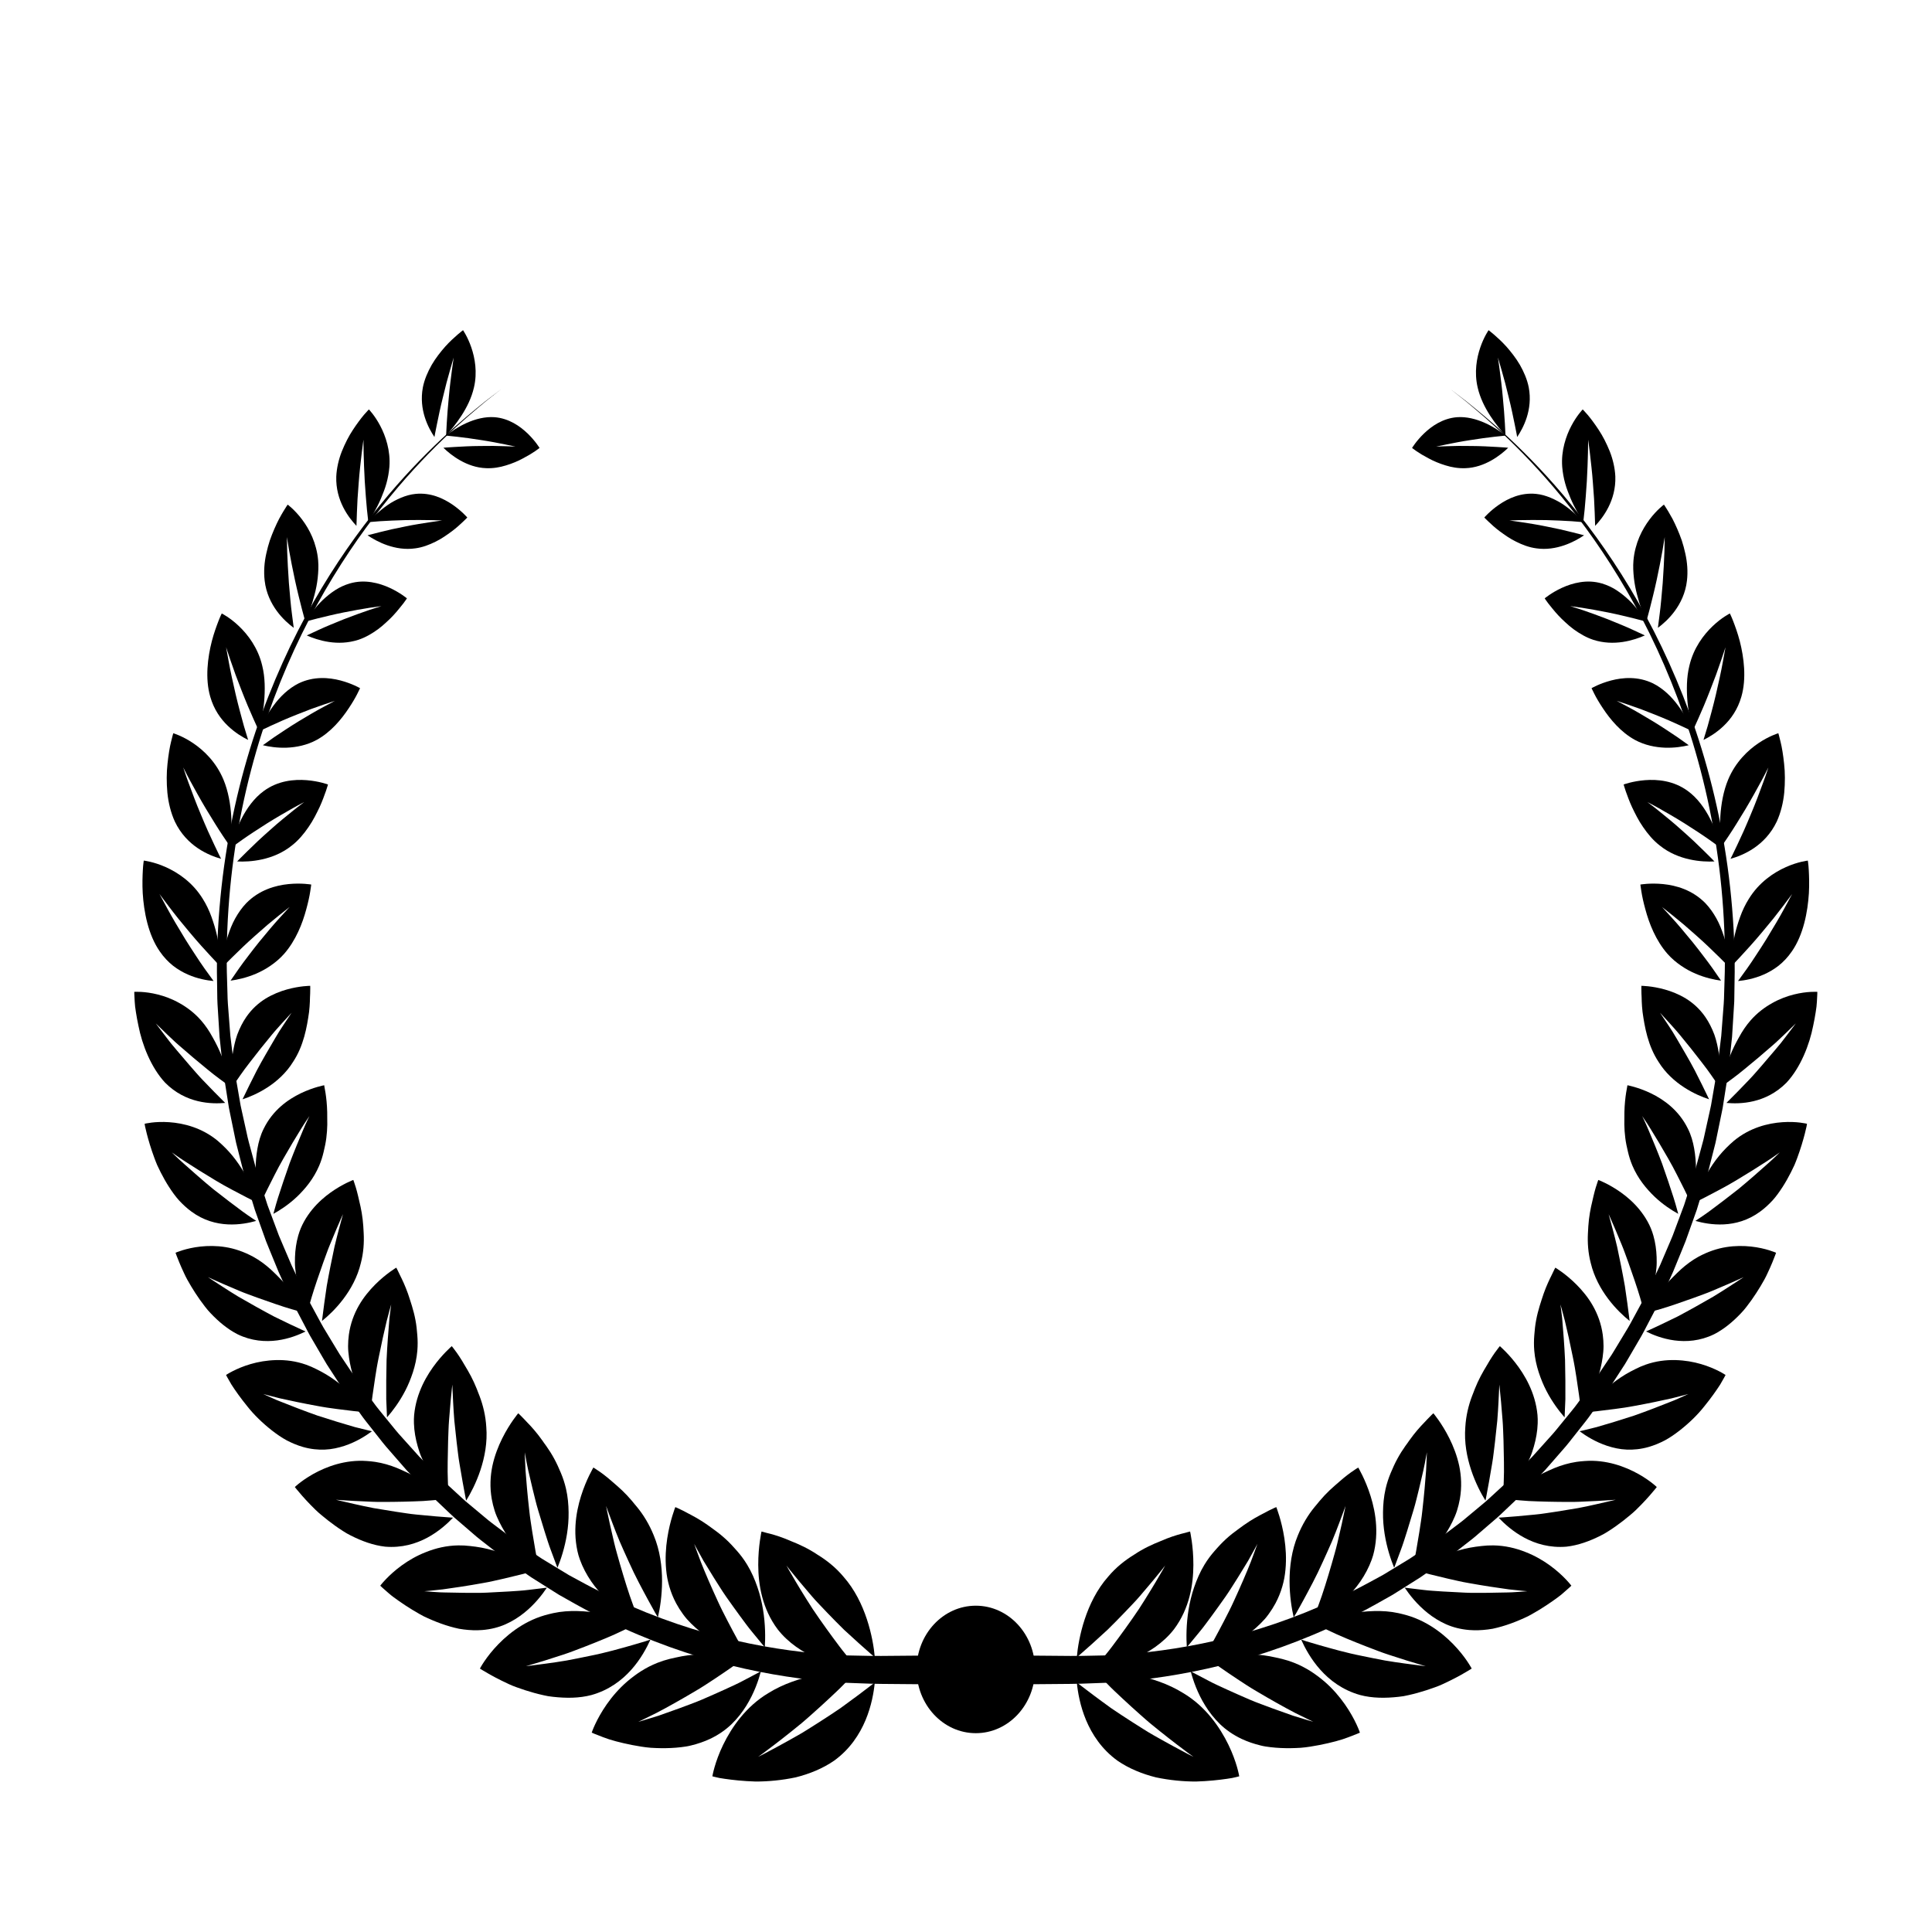 <?xml version="1.0" encoding="utf-8"?>
<!-- Generator: Adobe Illustrator 16.0.0, SVG Export Plug-In . SVG Version: 6.00 Build 0)  -->
<!DOCTYPE svg PUBLIC "-//W3C//DTD SVG 1.1//EN" "http://www.w3.org/Graphics/SVG/1.1/DTD/svg11.dtd">
<svg version="1.1" id="Layer_1" xmlns="http://www.w3.org/2000/svg" xmlns:xlink="http://www.w3.org/1999/xlink" x="0px" y="0px"
	 width="900px" height="900px" viewBox="0 0 900 900" enable-background="new 0 0 900 900" xml:space="preserve">
<g>
	<g>
		<g>
			<path d="M354.74,713.438c0,0,0.374,0.093,1.057,0.266c0.34,0.099,0.756,0.219,1.24,0.354c0.491,0.12,1.047,0.26,1.667,0.412
				c2.471,0.65,5.881,1.719,9.705,3.409c3.852,1.529,8.15,3.479,12.381,6.33c4.256,2.609,8.482,5.912,12.165,10.313
				c10.383,11.762,13.777,28.527,14.572,37.529c0,0-2.965-2.541-7.215-6.349c-2.123-1.902-4.56-4.118-7.108-6.489
				c-2.542-2.467-5.186-5.193-7.766-7.859c-1.272-1.335-2.543-2.67-3.796-3.984c-1.237-1.313-2.439-2.578-3.575-3.931
				c-2.28-2.644-4.346-5.096-6.084-7.19c-1.707-2.087-3.133-3.826-4.128-5.043c-0.492-0.596-0.868-1.113-1.124-1.453
				c-0.257-0.346-0.394-0.526-0.394-0.526s0.425,0.82,1.195,2.19c0.773,1.345,1.892,3.273,3.276,5.596
				c1.383,2.322,3.036,5.04,4.869,7.962c0.931,1.462,1.892,2.976,2.871,4.513c0.994,1.514,2.028,2.982,3.074,4.493
				c2.093,2.998,4.254,6.01,6.337,8.835c2.082,2.799,4.077,5.538,5.833,7.652c3.506,4.329,5.974,7.221,5.974,7.221
				c-10.12-0.84-27.664-6.047-37.511-18.695c-7.256-9.678-9.005-20.909-9.041-29.959c-0.016-4.52,0.379-8.415,0.763-11.186
				C354.362,715.079,354.74,713.438,354.74,713.438z"/>
			<path d="M314.588,702.065c0,0,1.411,0.551,3.655,1.7c2.217,1.233,5.385,2.708,8.83,4.92c1.731,1.08,3.517,2.41,5.362,3.759
				c1.858,1.315,3.733,2.801,5.563,4.474c0.913,0.838,1.819,1.725,2.705,2.659c0.889,0.927,1.747,1.946,2.613,2.89
				c1.715,1.942,3.324,4.095,4.763,6.473c2.025,3.318,3.566,6.931,4.768,10.449c1.208,3.486,2.045,7.034,2.603,10.451
				c1.122,6.837,1.114,13.16,0.823,17.518c0,0-2.453-2.895-5.949-7.195c-1.758-2.093-3.716-4.808-5.774-7.592
				c-2.057-2.807-4.192-5.783-6.263-8.737c-1.046-1.442-2.033-3.053-3.009-4.555c-0.958-1.512-1.901-3.001-2.813-4.442
				c-1.798-2.875-3.421-5.533-4.78-7.801c-2.665-4.725-4.311-7.857-4.311-7.857s1.16,3.314,3.075,8.358
				c1.939,4.941,4.742,11.419,7.801,18.073c1.514,3.371,3.148,6.52,4.714,9.553c1.568,3.023,3.087,5.859,4.418,8.297
				c1.334,2.437,2.475,4.493,3.288,5.9c0.825,1.377,1.297,2.161,1.297,2.161c-0.596-0.174-1.218-0.351-1.859-0.557
				c-0.635-0.246-1.294-0.495-1.975-0.756c-1.357-0.536-2.785-1.136-4.262-1.803c-1.479-0.665-3.003-1.4-4.542-2.208
				c-1.539-0.823-3.111-1.64-4.626-2.727c-3.049-2.086-6.049-4.473-8.763-7.172c-0.679-0.676-1.34-1.369-1.979-2.084
				c-0.639-0.713-1.235-1.521-1.818-2.305c-1.162-1.59-2.223-3.258-3.159-4.998c-1.384-2.582-2.425-5.211-3.186-7.834
				c-0.38-1.31-0.691-2.617-0.939-3.92c-0.246-1.309-0.416-2.655-0.541-3.959c-0.494-5.235-0.151-10.205,0.499-14.511
				c0.652-4.31,1.605-7.956,2.387-10.536C313.979,703.57,314.588,702.065,314.588,702.065z"/>
			<path d="M276.417,683.642c0,0,1.295,0.741,3.312,2.183c1.01,0.721,2.199,1.618,3.501,2.69c1.315,1.045,2.686,2.382,4.228,3.646
				c1.517,1.314,3.084,2.795,4.642,4.444c0.779,0.825,1.554,1.692,2.32,2.604c0.382,0.455,0.762,0.923,1.14,1.399
				c0.383,0.456,0.769,0.917,1.158,1.378c3.064,3.72,5.805,8.251,7.84,13.303c2.899,6.963,3.856,14.476,3.85,21.263
				c-0.018,6.819-0.965,12.734-1.925,16.857c0,0-0.471-0.781-1.294-2.146c-0.801-1.413-1.926-3.453-3.243-5.871
				c-2.626-4.874-6.044-11.109-8.993-17.759c-1.502-3.265-2.949-6.502-4.257-9.507c-1.298-3.043-2.392-6-3.34-8.445
				c-1.874-4.926-3.019-8.141-3.019-8.141s0.643,3.324,1.757,8.408c0.559,2.541,1.237,5.527,2.016,8.755
				c0.38,1.631,0.819,3.247,1.277,4.897c0.469,1.656,0.944,3.344,1.423,5.029c1.959,6.746,4.113,13.754,5.98,18.709
				c1.827,5.05,3.153,8.462,3.153,8.462c-2.145-1.145-4.647-2.587-7.288-4.317c-1.336-0.828-2.636-1.902-3.973-2.973
				c-1.33-1.088-2.665-2.246-3.978-3.476c-5.315-4.767-9.951-11.335-12.556-18.483c-0.979-2.625-1.518-5.446-1.841-8.104
				c-0.314-2.679-0.364-5.302-0.225-7.822c0.284-5.047,1.331-9.711,2.579-13.696c1.253-3.987,2.7-7.301,3.827-9.629
				C275.612,684.977,276.417,683.642,276.417,683.642z"/>
			<path d="M241.415,658.353c0,0,1.105,0.975,2.783,2.769c0.817,0.927,1.872,1.937,2.989,3.16c1.117,1.22,2.322,2.624,3.55,4.195
				c0.614,0.788,1.234,1.617,1.852,2.487c0.307,0.437,0.614,0.882,0.928,1.331c0.318,0.439,0.642,0.879,0.966,1.328
				c1.283,1.805,2.53,3.772,3.682,5.889c0.575,1.061,1.127,2.156,1.649,3.29c0.261,0.565,0.514,1.14,0.757,1.729
				c0.256,0.565,0.512,1.129,0.75,1.708c0.966,2.313,1.776,4.771,2.365,7.369c0.836,3.637,1.155,7.352,1.191,10.874
				c0.05,3.496-0.25,6.913-0.759,10.119c-1.02,6.417-2.894,11.989-4.436,15.73c0,0-1.312-3.392-3.137-8.382
				c-0.938-2.445-1.876-5.513-2.885-8.673c-1-3.182-2.026-6.543-3.003-9.864c-0.504-1.64-0.942-3.354-1.363-5.036
				c-0.415-1.665-0.82-3.307-1.213-4.896c-0.769-3.155-1.446-6.069-2.005-8.549c-0.29-1.226-0.519-2.386-0.708-3.428
				c-0.192-1.03-0.358-1.925-0.496-2.667c-0.266-1.47-0.42-2.31-0.42-2.31s0.083,3.355,0.359,8.46
				c0.355,4.979,0.945,11.728,1.738,18.639c0.101,0.867,0.202,1.73,0.303,2.593c0.119,0.843,0.24,1.685,0.358,2.52
				c0.258,1.675,0.507,3.324,0.751,4.919c0.506,3.206,1.021,6.229,1.483,8.834c0.465,2.604,0.871,4.807,1.173,6.324
				c0.324,1.496,0.508,2.35,0.508,2.35c-0.47-0.36-0.964-0.735-1.476-1.128c-0.489-0.432-0.997-0.877-1.521-1.336
				c-1.039-0.935-2.126-1.944-3.236-3.036c-2.205-2.203-4.546-4.626-6.666-7.45c-2.087-2.874-4.045-5.999-5.663-9.309
				c-0.798-1.669-1.557-3.318-2.124-5.126c-0.571-1.797-1.032-3.635-1.361-5.494c-0.97-5.514-0.675-10.731,0.309-15.465
				c1.041-4.805,2.759-9.121,4.551-12.733c1.795-3.613,3.674-6.54,5.094-8.57C240.452,659.49,241.415,658.353,241.415,658.353z"/>
			<path d="M210.453,627.09c0,0,0.942,1.1,2.333,3.068c0.694,0.985,1.499,2.188,2.358,3.584c0.839,1.412,1.768,2.979,2.762,4.654
				c0.979,1.685,1.959,3.534,2.879,5.528c0.462,0.999,0.906,2.035,1.331,3.101c0.205,0.542,0.414,1.083,0.621,1.627
				c0.211,0.539,0.423,1.08,0.638,1.62c1.66,4.362,2.853,9.253,3.158,14.474c1.17,14.287-5.292,27.754-9.383,34.297
				c0,0-0.045-0.214-0.131-0.614c-0.08-0.407-0.194-1.007-0.34-1.767c-0.281-1.51-0.68-3.673-1.159-6.261
				c-0.461-2.572-0.978-5.554-1.495-8.71c-0.273-1.56-0.496-3.226-0.702-4.92c-0.203-1.68-0.41-3.385-0.616-5.088
				c-0.396-3.389-0.753-6.736-1.059-9.84c-0.276-3.137-0.414-6.118-0.56-8.605c-0.267-4.998-0.379-8.242-0.379-8.242
				s-0.367,3.171-0.819,8.052c-0.226,2.44-0.469,5.314-0.698,8.429c-0.128,1.572-0.206,3.156-0.267,4.768
				c-0.059,1.623-0.119,3.275-0.178,4.928c-0.103,3.315-0.17,6.678-0.2,9.858c-0.009,1.599-0.016,3.146-0.023,4.61
				c0.036,1.444,0.07,2.809,0.102,4.065c0.15,5.063,0.327,8.508,0.327,8.508c-1.562-1.726-3.352-3.834-5.184-6.24
				c-1.764-2.487-3.515-5.335-5.133-8.371c-0.807-1.52-1.574-3.099-2.274-4.714c-0.728-1.59-1.257-3.367-1.773-5.096
				c-0.997-3.489-1.646-7.092-1.764-10.713c-0.039-1.344-0.03-2.633,0.093-3.94c0.125-1.312,0.312-2.585,0.551-3.825
				c0.482-2.48,1.179-4.823,2.015-7.015c1.673-4.385,3.914-8.181,6.139-11.312c2.227-3.127,4.442-5.593,6.092-7.284
				C209.366,628.009,210.453,627.09,210.453,627.09z"/>
			<path d="M184.599,590.521c0,0,0.702,1.237,1.68,3.399c1.064,2.107,2.483,5.086,3.768,8.708c1.215,3.677,2.641,7.754,3.483,12.284
				c0.437,2.253,0.696,4.648,0.868,7.043c0.203,2.369,0.225,4.814,0.013,7.305c-0.301,3.494-1.044,6.848-2.062,10
				c-1.042,3.171-2.221,6.02-3.613,8.682c-2.744,5.295-6.006,9.556-8.45,12.32c0,0-0.18-3.409-0.359-8.401
				c-0.045-5.116-0.011-11.828,0.152-18.336c0.296-6.633,0.816-13.138,1.214-17.883c0.053-0.593,0.102-1.163,0.149-1.705
				c0.065-0.549,0.128-1.073,0.188-1.563c0.121-0.974,0.226-1.827,0.313-2.526c0.178-1.395,0.282-2.189,0.282-2.189
				s-0.876,3.006-2.065,7.607c-1.091,4.529-2.478,10.691-3.742,17.047c-0.306,1.581-0.65,3.205-0.901,4.748
				c-0.254,1.563-0.501,3.097-0.74,4.586c-0.466,2.99-0.879,5.816-1.217,8.259c-0.676,4.889-1.067,8.228-1.067,8.228
				c-1.188-1.948-2.531-4.302-3.862-6.955c-0.666-1.322-1.328-2.724-1.966-4.184c-0.644-1.457-1.268-2.972-1.753-4.6
				c-1.019-3.224-1.857-6.623-2.343-10.074c-0.232-1.734-0.426-3.445-0.423-5.221c0.008-1.777,0.122-3.553,0.36-5.303
				c0.706-5.193,2.44-9.716,4.641-13.585c1.087-1.924,2.336-3.712,3.634-5.35c1.291-1.63,2.622-3.099,3.921-4.403
				c2.601-2.612,5.082-4.59,6.905-5.924C183.43,591.209,184.599,590.521,184.599,590.521z"/>
			<path d="M164.58,549.663c0,0,0.515,1.293,1.175,3.509c0.331,1.108,0.7,2.445,1.057,3.973c0.325,1.543,0.764,3.218,1.157,5.035
				c0.388,1.824,0.726,3.789,0.971,5.865c0.123,1.039,0.223,2.104,0.295,3.191c0.06,1.089,0.123,2.187,0.185,3.297
				c0.229,4.416-0.092,9.125-1.32,13.836c-3.109,13.025-12.583,22.59-18.11,26.977c0,0,0.394-3.3,1.048-8.118
				c0.328-2.409,0.724-5.196,1.167-8.135c0.519-2.987,1.132-6.159,1.743-9.268c0.617-3.113,1.252-6.184,1.864-9.02
				c0.655-2.861,1.376-5.536,1.957-7.784c1.182-4.503,2.001-7.414,2.001-7.414s-1.22,2.686-3.004,6.846
				c-0.892,2.081-1.92,4.535-3.007,7.208c-0.27,0.668-0.544,1.349-0.823,2.038c-0.254,0.684-0.512,1.374-0.772,2.072
				c-0.514,1.413-1.037,2.845-1.558,4.277c-2.049,5.755-4.105,11.766-5.446,16.27c-1.313,4.487-2.148,7.56-2.148,7.56
				c-0.862-2.04-1.89-4.447-2.739-7.211c-0.811-2.783-1.558-5.851-2.107-9.058c-0.274-1.604-0.499-3.24-0.655-4.894
				c-0.177-1.646-0.139-3.379-0.097-5.069c0.119-3.4,0.578-6.791,1.505-10.017c1.311-4.757,3.798-8.833,6.494-12.148
				c2.717-3.325,5.763-5.945,8.607-7.979C159.709,551.451,164.58,549.663,164.58,549.663z"/>
			<path d="M151.023,505.551c0,0,0.053,0.333,0.153,0.946c0.116,0.609,0.29,1.493,0.459,2.604c0.344,2.222,0.707,5.344,0.79,8.984
				c0.025,0.909,0.012,1.858,0.016,2.822c0.03,0.956,0.04,1.939,0.022,2.947c-0.034,2.011-0.172,4.105-0.449,6.25
				c-0.262,2.136-0.73,4.339-1.254,6.502c-0.499,2.157-1.178,4.316-2.078,6.431c-1.264,2.975-2.876,5.67-4.671,8.088
				c-0.898,1.209-1.841,2.35-2.813,3.421c-0.956,1.068-1.916,2.058-2.899,2.985c-3.922,3.705-8.01,6.326-10.949,7.918
				c0,0,0.208-0.754,0.571-2.07c0.182-0.654,0.405-1.447,0.66-2.358c0.246-0.903,0.546-1.929,0.92-3.054
				c1.437-4.492,3.391-10.354,5.398-16.012c2.158-5.724,4.488-11.276,6.2-15.326c0.855-2.029,1.581-3.697,2.163-4.878
				c0.558-1.169,0.876-1.839,0.876-1.839s-0.402,0.597-1.106,1.641c-0.351,0.525-0.777,1.168-1.267,1.9
				c-0.462,0.732-0.981,1.559-1.55,2.465c-2.256,3.631-5.242,8.584-8.176,13.747c-1.507,2.591-2.851,5.17-4.116,7.631
				c-1.268,2.466-2.441,4.801-3.439,6.827c-1.997,4.049-3.301,6.83-3.301,6.83c-0.479-2.097-0.979-4.605-1.381-7.368
				c-0.202-1.382-0.378-2.828-0.519-4.317c-0.139-1.492-0.26-3.02-0.213-4.609c0.037-3.162,0.285-6.421,0.854-9.613
				c0.567-3.189,1.429-6.302,2.911-9.243c4.236-8.667,11.289-13.625,17.263-16.508c2.998-1.443,5.755-2.379,7.728-2.951
				C149.802,505.771,151.023,505.551,151.023,505.551z"/>
			<path d="M144.509,459.242c0,0,0.062,1.322-0.021,3.511c-0.024,0.548-0.054,1.149-0.084,1.798
				c-0.006,0.646-0.025,1.34-0.055,2.076c-0.063,1.469-0.179,3.103-0.38,4.848c-0.987,7.004-2.501,15.695-7.422,23.156
				c-6.402,10.384-17.496,15.513-23.569,17.463c0,0,1.31-2.69,3.274-6.725c0.989-1.967,2.143-4.26,3.381-6.719
				c1.235-2.421,2.757-5.002,4.177-7.521c1.445-2.524,2.894-5.005,4.252-7.294c0.682-1.137,1.339-2.234,1.963-3.275
				c0.671-1.033,1.305-2.008,1.894-2.909c2.351-3.528,3.92-5.878,3.92-5.878s-1.853,1.97-4.624,5.043
				c-0.692,0.775-1.443,1.615-2.236,2.5c-0.397,0.451-0.805,0.913-1.221,1.385c-0.393,0.473-0.797,0.956-1.208,1.449
				c-1.639,1.974-3.384,4.116-5.128,6.301c-1.743,2.186-3.482,4.411-5.108,6.533c-0.812,1.066-1.597,2.102-2.342,3.08
				c-0.734,0.985-1.375,1.916-1.994,2.786c-2.446,3.474-4.066,5.869-4.066,5.869c-0.175-2.067-0.313-4.521-0.329-7.2
				c0.103-2.695,0.352-5.627,0.809-8.609c0.472-2.984,1.105-6.02,2.131-8.947c1.104-2.936,2.496-5.752,4.25-8.28
				c2.601-3.746,5.722-6.495,9.001-8.526c3.343-2.035,6.762-3.35,9.834-4.214C139.751,459.226,144.509,459.242,144.509,459.242z"/>
			<path d="M144.985,412.059c0,0-0.042,0.315-0.118,0.891c-0.084,0.575-0.212,1.408-0.369,2.447
				c-0.318,2.078-0.935,4.954-1.833,8.207c-1.749,6.514-4.844,14.525-10.347,20.781c-1.95,2.192-4.138,4.017-6.375,5.534
				c-2.195,1.518-4.483,2.727-6.731,3.685c-4.489,1.92-8.801,2.822-11.815,3.221c0,0,1.604-2.317,4.009-5.791
				c1.167-1.713,2.719-3.694,4.282-5.775c1.6-2.083,3.243-4.271,4.994-6.416c3.524-4.294,6.954-8.417,9.725-11.409
				c2.706-2.958,4.512-4.927,4.512-4.927s-2.021,1.561-5.064,4.01c-1.517,1.226-3.311,2.677-5.196,4.27
				c-1.854,1.596-3.837,3.328-5.82,5.103c-4.017,3.538-7.833,7.256-10.74,10.121c-1.448,1.446-2.656,2.651-3.502,3.496
				c-0.817,0.856-1.284,1.345-1.284,1.345c0.095-1.982,0.45-4.328,0.872-6.866c0.438-2.537,1.032-5.269,1.956-8.013
				c0.912-2.743,1.954-5.509,3.406-8.104c1.446-2.596,3.147-5.031,5.154-7.131c6.094-6.21,13.655-8.293,19.714-8.9
				C140.483,411.242,144.985,412.059,144.985,412.059z"/>
			<path d="M152.778,365.441c0,0-0.299,1.185-0.957,3.087c-0.697,1.892-1.593,4.548-2.95,7.476
				c-1.399,2.914-2.978,6.178-5.154,9.284c-2.137,3.117-4.618,6.144-7.784,8.6c-4.31,3.475-9.214,5.41-13.792,6.431
				c-4.572,1.022-8.739,1.129-11.655,0.975c0,0,1.838-1.955,4.733-4.758c1.43-1.379,3.098-2.989,4.885-4.715
				c1.796-1.696,3.787-3.456,5.725-5.188c3.844-3.48,7.914-6.734,10.864-9.122c1.468-1.198,2.749-2.16,3.638-2.831
				c0.887-0.667,1.394-1.049,1.394-1.049s-0.543,0.287-1.495,0.788c-0.941,0.506-2.343,1.221-3.932,2.128
				c-3.19,1.807-7.544,4.292-11.805,6.964c-4.21,2.675-8.539,5.489-11.656,7.699c-3.139,2.246-5.229,3.744-5.229,3.744
				c1.629-7.398,6.322-19.947,15.278-26.474c6.597-4.85,14.148-5.5,19.954-5.045C148.643,363.9,152.778,365.441,152.778,365.441z"/>
			<path d="M167.736,320.587c0,0-0.5,1.052-1.362,2.77c-0.867,1.714-2.214,4.031-3.921,6.58c-3.375,5.12-8.319,11.105-14.881,14.715
				c-4.624,2.52-9.583,3.468-13.989,3.646c-4.435,0.168-8.417-0.485-11.13-1.144c0,0,2.059-1.465,5.146-3.663
				c3.178-2.125,7.298-4.906,11.523-7.478c4.247-2.572,8.406-5.021,11.645-6.727c3.179-1.694,5.299-2.821,5.299-2.821
				s-2.208,0.738-5.516,1.845c-1.671,0.589-3.621,1.276-5.71,2.012c-2.059,0.777-4.26,1.635-6.475,2.521
				c-2.206,0.889-4.458,1.794-6.522,2.693c-2.062,0.925-3.984,1.787-5.633,2.527c-3.324,1.555-5.541,2.591-5.541,2.591
				c0.721-1.654,1.632-3.584,2.732-5.631c0.552-1.023,1.142-2.078,1.797-3.135c0.678-1.046,1.402-2.1,2.176-3.142
				c3.033-4.188,7.051-8.054,11.704-10.391c7.017-3.403,14.164-2.774,19.564-1.36C164.066,318.429,167.736,320.587,167.736,320.587z
				"/>
			<path d="M189.559,278.739c0,0-0.59,0.94-1.693,2.395c-0.551,0.729-1.231,1.583-2.031,2.518c-0.777,0.949-1.652,1.992-2.647,3.055
				c-0.994,1.064-2.096,2.157-3.302,3.229c-1.167,1.098-2.431,2.181-3.795,3.191c-2.762,1.998-5.786,3.805-9.172,4.925
				c-4.793,1.542-9.494,1.636-13.714,1c-4.208-0.627-7.852-1.945-10.307-3.047c0,0,2.172-1.008,5.429-2.521
				c3.197-1.51,7.658-3.307,11.948-5.05c4.369-1.702,8.729-3.247,11.962-4.354c3.274-1.041,5.456-1.734,5.456-1.734
				s-2.203,0.313-5.509,0.782c-3.322,0.493-7.673,1.302-12.151,2.185c-4.452,0.889-8.843,1.976-12.222,2.805
				c-1.688,0.414-3.084,0.783-4.047,1.057c-0.969,0.27-1.524,0.425-1.524,0.425c0.881-1.457,2.035-3.108,3.404-4.829
				c1.368-1.715,2.893-3.536,4.663-5.221c1.782-1.679,3.735-3.273,5.826-4.629c2.081-1.363,4.408-2.411,6.773-3.113
				c1.763-0.513,3.497-0.787,5.183-0.875c1.698-0.08,3.366,0.04,4.949,0.283c3.172,0.489,6.056,1.5,8.5,2.622
				C186.42,276.083,189.559,278.739,189.559,278.739z"/>
			<path d="M217.68,241.074c0,0-0.705,0.779-1.974,1.952c-1.247,1.197-3.014,2.835-5.226,4.483
				c-2.229,1.633-4.737,3.448-7.646,4.854c-2.887,1.429-5.984,2.634-9.369,3.077c-9.359,1.376-17.972-3.144-22.25-6.088
				c0,0,2.198-0.561,5.497-1.402c1.642-0.405,3.532-0.881,5.573-1.342c2.049-0.426,4.23-0.879,6.413-1.333
				c4.299-0.907,8.696-1.556,11.894-2.059c1.608-0.247,2.935-0.445,3.89-0.555c0.944-0.114,1.483-0.18,1.483-0.18
				s-0.53-0.022-1.457-0.067c-0.936-0.047-2.258-0.095-3.833-0.117c-3.157-0.053-7.452-0.112-11.753-0.018
				c-4.269,0.12-8.623,0.316-11.905,0.523c-3.258,0.265-5.431,0.44-5.431,0.44c1.079-1.183,2.345-2.591,3.899-3.954
				c1.543-1.372,3.284-2.779,5.173-4.082c1.869-1.317,4-2.426,6.162-3.343c2.178-0.902,4.435-1.572,6.804-1.79
				c3.481-0.347,6.713,0.171,9.603,1.142c2.892,0.97,5.486,2.435,7.616,3.895C215.116,238.055,217.68,241.074,217.68,241.074z"/>
			<path d="M251.341,208.661c0,0-0.766,0.632-2.113,1.554c-1.341,0.929-3.291,2.105-5.595,3.31
				c-2.282,1.243-4.997,2.405-7.906,3.275c-2.882,0.91-6.038,1.432-9.259,1.296c-8.968-0.282-16.387-6.059-19.913-9.518
				c0,0,0.531-0.046,1.46-0.127c0.939-0.058,2.277-0.143,3.886-0.243c3.207-0.183,7.4-0.428,11.632-0.445
				c2.088-0.015,4.174-0.028,6.131-0.041c1.956,0.022,3.787,0.084,5.337,0.131c3.08,0.118,5.134,0.193,5.134,0.193
				s-1.966-0.415-4.918-1.035c-2.97-0.605-6.998-1.399-11.016-2c-4.024-0.626-8.172-1.237-11.227-1.55
				c-3.097-0.326-5.163-0.543-5.163-0.543c4.648-3.791,13.676-9.222,22.585-8.574c6.63,0.525,11.848,4.17,15.413,7.606
				C249.377,205.4,251.341,208.661,251.341,208.661z"/>
		</g>
		<g>
			<path d="M331.848,827.477c0,0,0.538,0.131,1.52,0.376c0.493,0.11,1.097,0.244,1.802,0.406c0.712,0.11,1.525,0.24,2.428,0.383
				c3.614,0.528,8.684,1.102,14.444,1.267c5.78,0.006,12.275-0.6,18.621-1.945c6.368-1.586,12.602-4.12,17.864-7.744
				c7.402-5.334,11.917-12.326,14.693-18.944c2.775-6.648,3.844-13.038,4.292-17.505c0,0-3.028,2.369-7.768,5.918
				c-2.372,1.776-5.178,3.842-8.249,6.053c-3.066,2.111-6.395,4.258-9.795,6.451c-1.716,1.087-3.432,2.172-5.123,3.244
				c-1.703,1.065-3.402,2.138-5.048,3.038c-3.294,1.873-6.432,3.606-9.153,5.083c-2.752,1.472-5.044,2.697-6.649,3.556
				c-0.813,0.44-1.447,0.731-1.883,0.943c-0.435,0.21-0.666,0.322-0.666,0.322s0.806-0.544,2.21-1.566
				c1.391-1.049,3.375-2.549,5.759-4.348c2.355-1.804,5.063-3.921,7.903-6.196c1.407-1.141,2.859-2.32,4.334-3.518
				c1.464-1.221,2.941-2.546,4.399-3.826c2.916-2.585,5.766-5.178,8.381-7.613c2.617-2.461,4.996-4.643,7.014-6.757
				c4.028-4.118,6.586-6.866,6.586-6.866c-10.226,0.978-27.747,2.244-41.871,11.048c-10.404,6.204-17.093,15.978-21,24.023
				c-1.957,4.024-3.232,7.699-4.003,10.372C332.119,825.806,331.848,827.477,331.848,827.477z"/>
			<path d="M275.639,807.128c0,0,1.966,0.893,5.297,2.116c3.297,1.309,8.088,2.58,13.575,3.661c2.752,0.513,5.657,1.045,8.697,1.279
				c3.054,0.193,6.198,0.249,9.341,0.102c1.572-0.072,3.142-0.199,4.702-0.381c1.56-0.189,3.099-0.397,4.647-0.8
				c3.078-0.744,6.061-1.748,8.861-3.066c3.933-1.867,7.226-4.161,10.013-6.834c2.794-2.711,5.056-5.658,6.896-8.611
				c3.675-5.908,5.68-11.848,6.793-16.044c0,0-3.266,1.787-8.353,4.425c-2.555,1.379-5.519,2.692-8.777,4.191
				c-3.251,1.48-6.778,3.039-10.368,4.584c-1.803,0.804-3.582,1.432-5.363,2.121c-1.793,0.669-3.558,1.326-5.266,1.965
				c-3.442,1.264-6.712,2.419-9.542,3.4c-5.609,1.765-9.457,2.854-9.457,2.854s3.451-1.622,8.458-4.135
				c5.037-2.609,11.641-6.336,17.944-10.074c3.146-1.822,6.287-3.91,9.164-5.808c2.881-1.911,5.515-3.714,7.744-5.261
				c2.229-1.553,4.049-2.841,5.319-3.77c1.274-0.971,2.001-1.525,2.001-1.525c-0.617-0.056-1.261-0.116-1.933-0.179
				c-0.668-0.084-1.361-0.167-2.076-0.261c-1.434-0.161-2.964-0.301-4.575-0.404c-1.607-0.104-3.294-0.172-5.04-0.185
				c-1.742-0.029-3.562,0.071-5.377,0.044c-3.65,0.029-7.464,0.324-11.303,1.012c-0.96,0.175-1.921,0.369-2.881,0.595
				c-0.96,0.223-1.899,0.399-2.847,0.646c-1.888,0.474-3.766,1.066-5.612,1.791c-2.736,1.078-5.274,2.395-7.625,3.879
				c-1.175,0.741-2.303,1.525-3.384,2.34c-1.079,0.813-2.094,1.606-3.075,2.454c-3.91,3.358-7.092,7.116-9.567,10.648
				c-2.478,3.529-4.246,6.831-5.386,9.258C276.147,805.58,275.639,807.128,275.639,807.128z"/>
			<path d="M223.563,777.281c0,0,1.755,1.153,4.769,2.836c1.503,0.836,3.325,1.81,5.393,2.827c2.082,1,4.353,2.163,6.928,3.052
				c2.55,0.933,5.283,1.83,8.125,2.611c1.42,0.392,2.868,0.753,4.333,1.077c0.733,0.163,1.47,0.313,2.209,0.456
				c0.751,0.113,1.51,0.209,2.268,0.299c6.081,0.68,12.237,0.694,17.968-0.837c8.103-2.28,14.098-6.831,18.496-11.745
				c4.383-4.887,7.257-10.307,8.966-14.096c0,0-0.862,0.294-2.372,0.807c-1.499,0.462-3.636,1.089-6.249,1.84
				c-5.205,1.468-12.375,3.55-19.586,4.954c-3.625,0.762-7.308,1.494-10.803,2.154c-3.479,0.623-6.708,1.029-9.536,1.438
				c-5.638,0.771-9.499,1.219-9.499,1.219s3.556-1.006,8.738-2.606c2.591-0.802,5.583-1.756,8.74-2.807
				c1.569-0.503,3.216-1.111,4.875-1.736c1.646-0.627,3.318-1.262,4.992-1.902c6.652-2.596,13.009-5.184,17.798-7.529
				c4.757-2.246,7.82-3.792,7.82-3.792c-2.291-0.745-5.034-1.534-8.099-2.237c-1.546-0.312-3.105-0.777-4.758-1.13
				c-1.646-0.363-3.358-0.692-5.118-0.965c-7.104-0.937-14.692-1.663-22.26-0.009c-2.813,0.634-5.367,1.327-7.822,2.317
				c-2.441,0.97-4.73,2.136-6.858,3.428c-4.257,2.579-7.866,5.65-10.763,8.617c-2.899,2.961-5.084,5.821-6.533,7.947
				C224.28,775.895,223.563,777.281,223.563,777.281z"/>
			<path d="M177.135,738.678c0,0,1.465,1.429,4.029,3.599c1.259,1.112,2.888,2.285,4.723,3.578c1.839,1.29,3.911,2.663,6.158,4.037
				c1.125,0.687,2.293,1.374,3.498,2.048c0.605,0.334,1.21,0.68,1.839,0.999c0.639,0.296,1.285,0.598,1.938,0.899
				c2.614,1.185,5.351,2.277,8.146,3.188c1.397,0.454,2.81,0.867,4.229,1.222c0.711,0.177,1.422,0.342,2.135,0.493
				c0.723,0.13,1.456,0.23,2.182,0.327c2.914,0.372,5.823,0.484,8.664,0.26c3.995-0.327,7.558-1.243,10.792-2.662
				c3.251-1.447,6.106-3.274,8.596-5.255c4.974-3.964,8.493-8.512,10.718-11.83c0,0-3.408,0.46-8.662,1.058
				c-2.654,0.346-5.652,0.504-8.955,0.726c-3.297,0.208-6.854,0.397-10.458,0.554c-1.815,0.098-3.59,0.101-5.346,0.098
				c-1.769-0.008-3.512-0.018-5.196-0.023c-3.392-0.032-6.594-0.096-9.361-0.172c-1.394-0.021-2.647-0.093-3.751-0.173
				c-1.111-0.077-2.081-0.146-2.878-0.199c-1.606-0.118-2.523-0.184-2.523-0.184s3.489-0.29,8.624-0.875
				c5.223-0.702,12.069-1.743,18.712-2.949c0.829-0.151,1.658-0.306,2.48-0.455c0.834-0.178,1.666-0.355,2.489-0.532
				c1.635-0.369,3.244-0.73,4.801-1.078c3.093-0.717,5.941-1.414,8.36-2.027c2.419-0.616,4.403-1.133,5.798-1.522
				c1.406-0.419,2.211-0.661,2.211-0.661c-0.525-0.262-1.078-0.533-1.652-0.819c-0.563-0.298-1.149-0.608-1.756-0.931
				c-1.217-0.63-2.527-1.271-3.917-1.912c-2.765-1.295-5.9-2.477-9.162-3.63c-3.229-1.204-6.678-2.228-10.258-2.908
				c-1.782-0.356-3.637-0.562-5.436-0.778c-1.801-0.212-3.625-0.315-5.461-0.287c-5.434,0.081-10.458,1.289-14.926,3.066
				c-4.413,1.699-8.275,3.975-11.462,6.294c-3.186,2.317-5.684,4.662-7.376,6.439C178.024,737.475,177.135,738.678,177.135,738.678z
				"/>
			<path d="M137.343,692.717c0,0,1.208,1.578,3.369,4.031c1.079,1.227,2.397,2.67,3.918,4.237c1.517,1.574,3.229,3.277,5.224,4.9
				c1.967,1.652,4.104,3.329,6.37,4.941c1.135,0.804,2.299,1.597,3.491,2.358c0.6,0.369,1.204,0.743,1.809,1.114
				c0.618,0.354,1.259,0.683,1.897,1.013c5.121,2.6,10.558,4.575,15.98,5.183c15.551,1.318,26.388-7.993,31.665-13.518
				c0,0-0.21-0.012-0.602-0.026c-0.388-0.027-0.957-0.068-1.68-0.119c-1.46-0.113-3.545-0.279-6.047-0.473
				c-2.52-0.214-5.48-0.484-8.691-0.812c-1.621-0.146-3.252-0.366-4.905-0.613c-1.669-0.25-3.366-0.505-5.063-0.757
				c-3.411-0.524-6.859-1.092-10.122-1.66c-3.231-0.6-6.192-1.293-8.79-1.86c-5.175-1.158-8.691-2.021-8.691-2.021
				s3.406,0.27,8.421,0.552c2.506,0.141,5.41,0.28,8.491,0.391c1.527,0.069,3.142,0.08,4.785,0.077
				c1.629-0.011,3.286-0.021,4.939-0.03c3.293-0.036,6.551-0.115,9.572-0.219c1.503-0.063,2.957-0.121,4.334-0.176
				c1.394-0.104,2.713-0.203,3.932-0.295c4.848-0.388,8.005-0.72,8.005-0.72c-1.806-1.419-4-3.037-6.502-4.68
				c-2.438-1.72-5.129-3.527-8.086-5.167c-1.474-0.826-3.009-1.616-4.594-2.352c-1.61-0.709-3.138-1.508-4.783-2.151
				c-3.257-1.323-6.692-2.338-10.24-2.87c-1.31-0.205-2.626-0.311-3.879-0.401c-1.249-0.095-2.481-0.122-3.696-0.095
				c-2.427,0.061-4.773,0.344-7.013,0.789c-4.479,0.893-8.523,2.437-11.914,4.119c-3.391,1.678-6.124,3.497-8,4.904
				C138.367,691.723,137.343,692.717,137.343,692.717z"/>
			<path d="M105.303,640.518c0,0,0.878,1.728,2.507,4.461c1.712,2.675,4.262,6.299,7.413,10.168
				c3.081,3.92,7.111,7.829,11.487,11.249c2.205,1.699,4.462,3.298,6.883,4.595c2.453,1.278,4.974,2.326,7.534,3.059
				c3.595,1.029,7.026,1.368,10.238,1.227c3.189-0.119,6.296-0.837,9.042-1.73c5.528-1.824,9.953-4.64,12.875-6.81
				c0,0-3.143-0.729-7.947-1.946c-4.667-1.334-10.967-3.236-17.403-5.338c-6.286-2.203-12.604-4.688-17.438-6.613
				c-0.603-0.241-1.182-0.476-1.731-0.698c-0.536-0.235-1.042-0.461-1.518-0.669c-0.955-0.431-1.788-0.802-2.473-1.109
				c-1.377-0.627-2.163-0.981-2.163-0.981s0.783,0.211,2.158,0.581c1.377,0.359,3.313,0.883,5.669,1.448
				c4.791,1.08,11.105,2.401,17.299,3.522c1.559,0.273,3.069,0.572,4.625,0.793c1.545,0.217,3.067,0.427,4.539,0.634
				c2.932,0.392,5.643,0.723,7.95,0.985c4.617,0.523,7.638,0.795,7.638,0.795c-1.469-1.699-3.267-3.661-5.353-5.698
				c-1.043-1.021-2.158-2.061-3.34-3.101c-1.191-1.024-2.417-2.076-3.668-3.15c-2.503-2.125-5.251-4.164-8.211-5.942
				c-1.469-0.896-3.037-1.692-4.567-2.466c-1.525-0.778-3.103-1.464-4.725-2.043c-4.803-1.706-9.563-2.275-13.995-2.163
				c-2.23,0.065-4.334,0.272-6.314,0.594c-1.988,0.322-3.863,0.766-5.591,1.271c-3.454,1.01-6.315,2.271-8.308,3.289
				C106.427,639.744,105.303,640.518,105.303,640.518z"/>
			<path d="M81.772,583.58c0,0,0.604,1.772,1.791,4.619c0.593,1.426,1.331,3.113,2.212,4.979c0.847,1.882,1.96,3.882,3.216,5.963
				c1.248,2.08,2.638,4.243,4.161,6.39c0.76,1.075,1.554,2.144,2.38,3.198c0.818,1.057,1.677,2.093,2.631,3.069
				c3.737,3.943,7.95,7.443,12.514,9.764c6.541,3.184,12.985,3.57,18.458,2.848c5.493-0.736,10.11-2.615,13.211-4.156
				c0,0-2.829-1.273-7.141-3.316c-2.156-1.022-4.684-2.241-7.412-3.587c-2.653-1.392-5.461-2.938-8.313-4.517
				c-2.844-1.584-5.708-3.213-8.407-4.779c-2.657-1.588-5.057-3.162-7.169-4.508c-4.204-2.706-7.036-4.604-7.036-4.604
				s2.908,1.345,7.222,3.228c2.156,0.942,4.664,2.015,7.333,3.123c0.667,0.271,1.345,0.548,2.032,0.831
				c0.706,0.268,1.419,0.533,2.139,0.807c1.433,0.526,2.889,1.063,4.344,1.598c2.902,1.052,5.786,2.059,8.471,2.965
				c2.709,0.894,5.125,1.746,7.351,2.358c4.376,1.267,7.25,2.028,7.25,2.028c-1.167-1.854-2.687-3.969-4.346-6.278
				c-1.62-2.337-3.495-4.798-5.616-7.224c-1.061-1.213-2.184-2.412-3.365-3.581c-1.206-1.157-2.321-2.361-3.581-3.469
				c-2.48-2.235-5.203-4.258-8.164-5.89c-4.445-2.39-8.717-3.82-12.917-4.488c-4.177-0.674-8.162-0.633-11.61-0.257
				C86.511,581.436,81.772,583.58,81.772,583.58z"/>
			<path d="M67.368,523.498c0,0,0.075,0.446,0.21,1.258c0.167,0.807,0.444,1.969,0.813,3.411c0.742,2.88,1.898,6.871,3.53,11.268
				c0.413,1.099,0.833,2.225,1.325,3.357c0.519,1.125,1.064,2.264,1.645,3.399c1.162,2.282,2.451,4.574,3.87,6.775
				c1.436,2.202,2.932,4.342,4.682,6.268c1.777,1.916,3.676,3.66,5.704,5.145c11.305,8.364,23.853,6.15,30.201,4.363
				c0,0-0.638-0.43-1.757-1.182c-0.56-0.377-1.24-0.841-2.021-1.368c-0.79-0.531-1.662-1.142-2.573-1.827
				c-3.696-2.729-8.663-6.482-13.684-10.447c-4.867-4.004-9.66-8.254-13.326-11.523c-1.833-1.627-3.355-3.017-4.347-4.013
				c-1.021-0.994-1.603-1.562-1.603-1.562s0.625,0.44,1.715,1.211c0.544,0.38,1.208,0.84,1.966,1.374
				c0.785,0.514,1.669,1.095,2.634,1.728c3.869,2.518,9.004,5.745,14.091,8.777c2.505,1.53,5.152,2.969,7.606,4.285
				c2.451,1.316,4.729,2.507,6.675,3.51c3.892,2,6.459,3.249,6.459,3.249c-0.797-1.974-1.809-4.289-3.047-6.771
				c-0.62-1.24-1.296-2.522-2.03-3.825c-0.75-1.292-1.522-2.62-2.308-3.976c-1.576-2.691-3.387-5.389-5.461-7.925
				c-2.076-2.531-4.437-4.901-6.882-6.993c-7.394-6.149-15.949-8.24-22.639-8.7c-3.332-0.231-6.172-0.063-8.21,0.182
				C68.573,523.189,67.368,523.498,67.368,523.498z"/>
			<path d="M62.552,462.041c0,0,0.004,1.729,0.199,4.57c0.055,0.711,0.101,1.491,0.196,2.328c0.111,0.84,0.24,1.737,0.389,2.685
				c0.295,1.895,0.672,3.986,1.148,6.192c1.71,8.846,5.867,19.471,12.417,26.518c9.71,9.819,21.695,10.014,27.991,9.448
				c0,0-2.101-2.114-5.251-5.29c-1.583-1.636-3.43-3.548-5.409-5.597c-1.99-2.078-3.915-4.367-5.952-6.683
				c-2.01-2.32-4.025-4.679-5.916-6.93c-0.945-1.133-1.858-2.229-2.727-3.268c-0.82-1.059-1.595-2.062-2.311-2.984
				c-2.86-3.772-4.766-6.289-4.766-6.289s2.134,2.112,5.331,5.157c0.8,0.755,1.665,1.572,2.582,2.438
				c0.457,0.429,0.927,0.866,1.407,1.314c0.502,0.441,1.013,0.895,1.535,1.354c2.084,1.831,4.307,3.748,6.523,5.62
				c2.216,1.873,4.43,3.707,6.5,5.392c1.036,0.834,2.035,1.64,2.983,2.402c0.956,0.758,1.911,1.457,2.765,2.099
				c3.442,2.569,5.725,4.204,5.725,4.204c-0.493-2.008-1.148-4.369-1.997-6.928c-0.733-2.577-1.638-5.354-2.777-8.175
				c-1.125-2.819-2.529-5.679-4.105-8.438c-1.5-2.771-3.274-5.428-5.367-7.823c-3.097-3.542-6.632-6.164-10.128-8.103
				c-3.43-1.941-6.907-3.189-10.016-3.973C67.301,461.704,62.552,462.041,62.552,462.041z"/>
			<path d="M66.974,400.901c0,0-0.053,0.41-0.152,1.156c-0.1,0.747-0.206,1.836-0.278,3.198c-0.148,2.726-0.305,6.533-0.057,10.856
				c0.541,8.644,2.536,19.329,7.947,27.101c1.88,2.73,3.978,4.921,6.202,6.68c2.268,1.76,4.614,3.085,6.905,4.091
				c4.577,2.007,8.924,2.736,11.954,3.015c0,0-1.708-2.366-4.271-5.915c-1.319-1.797-2.664-3.917-4.201-6.225
				c-1.503-2.308-3.165-4.805-4.715-7.339c-3.078-5.06-6.225-10.303-8.366-14.306c-2.192-4.049-3.654-6.747-3.654-6.747
				s1.739,2.309,4.344,5.774c1.312,1.711,2.818,3.682,4.482,5.762c1.691,2.081,3.499,4.269,5.307,6.417
				c3.572,4.301,7.364,8.438,10.164,11.463c1.404,1.497,2.573,2.744,3.394,3.617c0.847,0.861,1.333,1.351,1.333,1.351
				c-0.214-1.982-0.365-4.331-0.75-6.897c-0.372-2.567-0.892-5.354-1.503-8.214c-0.625-2.86-1.537-5.806-2.571-8.683
				c-1.042-2.878-2.36-5.696-4.018-8.318c-4.757-7.739-11.621-12.288-17.292-14.818C71.521,401.382,66.974,400.901,66.974,400.901z"
				/>
			<path d="M80.719,341.57c0,0-0.457,1.499-1.046,4.026c-0.625,2.514-1.223,6.104-1.645,10.21c-0.468,4.096-0.479,8.784-0.06,13.436
				c0.461,4.663,1.608,9.352,3.479,13.466c2.764,5.807,6.756,9.751,10.728,12.436c3.979,2.686,8.014,4.142,10.823,4.931
				c0,0-1.297-2.494-3.069-6.314c-0.896-1.935-1.94-4.193-3.058-6.614c-1.098-2.444-2.187-5.067-3.307-7.732
				c-2.277-5.339-4.254-10.776-5.799-14.946c-0.779-2.086-1.359-3.827-1.771-5.052c-0.41-1.227-0.646-1.928-0.646-1.928
				s0.316,0.622,0.87,1.709c0.565,1.089,1.321,2.624,2.332,4.467c2.01,3.69,4.642,8.499,7.437,13.182
				c2.844,4.702,5.635,9.23,7.883,12.585c2.24,3.313,3.735,5.521,3.735,5.521c0.468-7.643,1.052-20.846-3.533-31.845
				c-3.428-8.149-9.147-13.582-14.141-16.941C84.944,342.8,80.719,341.57,80.719,341.57z"/>
			<path d="M103.306,285.776c0,0-0.688,1.306-1.565,3.602c-0.881,2.289-2.07,5.504-3.058,9.292
				c-1.943,7.592-3.196,17.415-0.747,25.871c1.698,5.93,4.815,10.327,8.21,13.579c3.369,3.242,6.906,5.315,9.439,6.559
				c0,0-0.788-2.601-1.967-6.503c-1.065-3.897-2.545-9.218-3.809-14.611c-1.247-5.378-2.469-10.91-3.206-15.053
				c-0.765-4.196-1.276-6.993-1.276-6.993s0.859,2.553,2.146,6.38c0.659,1.879,1.429,4.071,2.254,6.42
				c0.873,2.343,1.823,4.822,2.781,7.268c0.966,2.451,1.913,4.857,2.867,7.111c0.973,2.238,1.879,4.326,2.658,6.115
				c1.58,3.504,2.635,5.841,2.635,5.841c0.452-1.755,0.932-3.855,1.342-6.193c0.208-1.169,0.389-2.4,0.557-3.672
				c0.194-1.263,0.357-2.571,0.483-3.913c0.446-5.392,0.492-11.227-0.906-16.83c-1.95-8.228-6.616-14.357-10.841-18.377
				C107.109,287.657,103.306,285.776,103.306,285.776z"/>
			<path d="M134.011,235.066c0,0-0.797,1.136-1.984,3.11c-0.595,0.987-1.285,2.182-2.02,3.546c-0.715,1.38-1.456,2.947-2.192,4.639
				c-0.736,1.691-1.462,3.514-2.126,5.421c-0.625,1.937-1.184,3.964-1.63,6.033c-0.927,4.113-1.266,8.482-0.772,12.644
				c0.652,5.82,3.031,10.562,5.681,14.184c2.663,3.631,5.667,6.202,7.856,7.818c0,0-0.331-2.575-0.828-6.436
				c-0.527-3.918-0.954-9.071-1.413-14.403c-0.39-5.278-0.64-10.627-0.8-14.692c-0.081-4.048-0.135-6.749-0.135-6.749
				s0.418,2.532,1.048,6.332c0.645,3.772,1.672,8.823,2.71,13.721c1.055,4.92,2.305,9.81,3.212,13.39
				c0.455,1.791,0.857,3.281,1.16,4.332c0.296,1.044,0.463,1.64,0.463,1.64c0.644-1.599,1.418-3.487,2.181-5.599
				c0.765-2.11,1.459-4.484,2.102-6.959c0.657-2.469,1.182-5.091,1.477-7.79c0.287-2.704,0.449-5.411,0.206-8.162
				c-0.169-2.027-0.52-3.961-1.001-5.789c-0.468-1.819-1.052-3.521-1.735-5.122c-1.362-3.198-3.081-5.955-4.774-8.201
				C137.314,237.479,134.011,235.066,134.011,235.066z"/>
			<path d="M171.847,190.727c0,0-0.917,0.92-2.326,2.549c-1.387,1.651-3.218,4.064-5.11,6.953
				c-1.909,2.871-3.707,6.388-5.183,10.067c-1.454,3.699-2.395,7.746-2.579,11.696c-0.363,11.234,5.808,19.185,9.401,22.977
				c0,0,0.085-2.465,0.213-6.162c0.076-1.858,0.158-4.053,0.293-6.396c0.169-2.342,0.352-4.842,0.533-7.34
				c0.356-5.068,0.967-10.058,1.403-13.898c0.224-1.912,0.417-3.521,0.584-4.619c0.16-1.109,0.25-1.743,0.25-1.743
				s0.002,0.611,0.003,1.679c-0.001,1.061,0.015,2.591,0.068,4.436c0.099,3.689,0.24,8.514,0.526,13.318
				c0.31,4.836,0.684,9.573,1.015,13.103c0.388,3.54,0.647,5.901,0.647,5.901c0.88-1.359,1.821-3.054,2.867-4.891
				c1.037-1.846,2.08-3.916,3.027-6.152c0.93-2.251,1.871-4.564,2.544-7.047c0.689-2.468,1.154-5.062,1.371-7.639
				c0.292-3.844-0.153-7.453-0.99-10.704c-0.835-3.25-2.021-6.095-3.29-8.487C174.6,193.549,171.847,190.727,171.847,190.727z"/>
			<path d="M215.698,153.816c0,0-0.978,0.721-2.506,2.035c-1.521,1.322-3.627,3.196-5.789,5.6c-2.138,2.437-4.414,5.293-6.294,8.519
				c-1.854,3.263-3.389,6.792-4.12,10.479c-1.972,10.453,2.568,18.918,5.394,23.131c0,0,0.103-0.579,0.282-1.59
				c0.199-1.002,0.485-2.432,0.829-4.147c0.703-3.438,1.655-8.112,2.809-12.699c0.58-2.325,1.158-4.649,1.702-6.828
				c0.578-2.17,1.154-4.177,1.644-5.922c1.011-3.494,1.685-5.826,1.685-5.826s-0.319,2.303-0.799,5.758
				c-0.458,3.44-1.039,7.964-1.449,12.546c-0.428,4.567-0.815,9.016-0.985,12.433c-0.172,3.371-0.288,5.617-0.288,5.617
				c4.022-4.597,10.761-12.76,12.968-22.407c1.665-7.092,0.46-13.763-1.233-18.682C217.866,156.918,215.698,153.816,215.698,153.816
				z"/>
		</g>
	</g>
	<path d="M233.523,181.236c0,0-2.575,2.035-7.404,5.852c-4.721,3.965-11.707,9.714-19.993,17.791
		c-8.302,8.046-18,18.301-28.066,31.062c-10.107,12.708-20.567,27.938-30.318,45.633c-9.762,17.677-18.69,37.885-25.84,60.125
		c-7.093,22.251-12.262,46.571-14.696,72.062c-1.208,12.726-1.788,25.813-1.544,38.904c0.098,3.316,0.197,6.643,0.296,9.979
		c0.074,1.66,0.042,3.354,0.203,4.994c0.127,1.648,0.254,3.297,0.381,4.951c0.255,3.303,0.51,6.612,0.764,9.932
		c0.376,3.315,0.816,6.635,1.22,9.964c0.688,6.676,2.002,13.271,3.112,19.92l0.43,2.489c0.158,0.828,0.357,1.647,0.534,2.47
		l1.091,4.939l1.092,4.944c0.382,1.646,0.678,3.313,1.156,4.933c0.882,3.257,1.764,6.516,2.646,9.778
		c0.455,1.626,0.852,3.273,1.354,4.886l1.55,4.822l3.1,9.645l3.54,9.472l1.767,4.736c0.624,1.563,1.312,3.096,1.965,4.643
		l3.96,9.267c1.383,3.056,2.896,6.038,4.334,9.056c1.458,3.007,2.864,6.041,4.512,8.932c1.584,2.926,3.17,5.845,4.754,8.764
		c0.762,1.476,1.647,2.872,2.496,4.29l2.562,4.239l2.557,4.23c0.431,0.703,0.84,1.418,1.288,2.107l1.37,2.041
		c1.822,2.72,3.644,5.441,5.462,8.152l1.361,2.034c0.469,0.663,0.964,1.306,1.444,1.962l2.895,3.91l2.887,3.9
		c0.967,1.295,1.897,2.615,2.938,3.838c2.031,2.488,4.056,4.973,6.074,7.447c1.025,1.222,1.983,2.508,3.057,3.676
		c1.06,1.179,2.121,2.358,3.176,3.536c2.115,2.352,4.224,4.698,6.325,7.032c2.203,2.229,4.395,4.449,6.582,6.664
		c1.093,1.105,2.183,2.209,3.271,3.312c1.091,1.101,2.259,2.104,3.381,3.155c2.262,2.082,4.518,4.155,6.762,6.223
		c1.104,1.057,2.276,2.017,3.441,2.982c1.162,0.969,2.321,1.937,3.479,2.901c1.157,0.964,2.31,1.927,3.462,2.887
		c1.158,0.952,2.278,1.949,3.484,2.815c2.374,1.795,4.737,3.575,7.086,5.351c1.176,0.884,2.347,1.771,3.516,2.652
		c1.207,0.819,2.41,1.641,3.609,2.456c2.401,1.632,4.789,3.258,7.162,4.872c0.595,0.397,1.178,0.819,1.784,1.192l1.824,1.116
		c1.215,0.737,2.425,1.473,3.632,2.209c2.417,1.463,4.804,2.948,7.205,4.369c2.444,1.327,4.874,2.644,7.289,3.952
		c19.337,10.396,38.633,17.918,56.838,23.06c18.216,5.168,35.327,7.956,50.537,9.438c3.813,0.287,7.501,0.563,11.062,0.827
		c1.778,0.181,3.536,0.118,5.254,0.183c1.718,0.034,3.404,0.067,5.057,0.103c6.556,0.211,12.801,0.06,18.386,0.029
		c22.37-0.187,35.15-0.297,35.15-0.297v13.771c0,0-12.78-0.107-35.15-0.295c-5.597-0.067-11.739-0.016-18.657-0.348
		c-1.716-0.063-3.468-0.13-5.253-0.194c-1.783-0.095-3.608-0.064-5.454-0.281c-3.694-0.338-7.522-0.688-11.478-1.052
		c-15.777-1.803-33.491-5-52.289-10.671c-18.789-5.649-38.641-13.771-58.456-24.845c-2.473-1.395-4.961-2.797-7.465-4.207
		c-2.457-1.51-4.899-3.084-7.372-4.636c-1.234-0.777-2.471-1.56-3.712-2.345l-1.864-1.178c-0.62-0.397-1.215-0.843-1.823-1.263
		c-2.424-1.706-4.862-3.421-7.313-5.144c-1.222-0.865-2.449-1.729-3.68-2.6c-1.192-0.927-2.388-1.86-3.585-2.794
		c-2.395-1.868-4.8-3.747-7.219-5.634c-1.227-0.913-2.369-1.957-3.549-2.96c-1.17-1.007-2.344-2.018-3.521-3.032
		c-1.175-1.013-2.355-2.027-3.536-3.045c-1.183-1.014-2.375-2.025-3.497-3.131c-2.277-2.163-4.566-4.334-6.862-6.516
		c-1.139-1.102-2.321-2.156-3.428-3.303c-1.103-1.155-2.207-2.306-3.315-3.463c-2.213-2.312-4.433-4.631-6.661-6.962
		c-2.125-2.436-4.256-4.882-6.396-7.333c-1.066-1.229-2.135-2.454-3.206-3.686c-1.083-1.219-2.053-2.555-3.086-3.829
		c-2.034-2.573-4.076-5.155-6.121-7.743c-1.047-1.273-1.986-2.645-2.957-3.987l-2.904-4.054l-2.908-4.06
		c-0.481-0.679-0.979-1.345-1.449-2.035l-1.366-2.108c-1.821-2.811-3.647-5.624-5.477-8.445l-1.371-2.119
		c-0.447-0.711-0.859-1.451-1.288-2.18l-2.558-4.375l-2.558-4.387c-0.851-1.464-1.733-2.907-2.495-4.432
		c-1.575-3.015-3.156-6.031-4.734-9.052c-1.638-2.985-3.035-6.113-4.481-9.216c-1.427-3.11-2.925-6.188-4.294-9.332l-3.912-9.537
		c-0.644-1.59-1.322-3.169-1.935-4.776l-1.739-4.869l-3.47-9.731l-3.023-9.896l-1.508-4.946c-0.487-1.652-0.87-3.338-1.31-5.003
		c-0.851-3.345-1.702-6.681-2.552-10.018c-0.46-1.657-0.737-3.364-1.107-5.046l-1.039-5.054l-1.037-5.05
		c-0.169-0.842-0.357-1.679-0.508-2.523l-0.401-2.547c-1.033-6.789-2.269-13.521-2.873-20.328c-0.363-3.392-0.759-6.769-1.091-10.15
		c-0.214-3.405-0.425-6.803-0.635-10.19c-0.106-1.692-0.211-3.387-0.316-5.074c-0.138-1.694-0.081-3.351-0.132-5.022
		c-0.05-3.339-0.099-6.666-0.149-9.984c-0.056-13.45,0.728-26.594,2.138-39.502c2.842-25.788,8.432-50.296,15.922-72.643
		c7.545-22.335,16.842-42.549,26.926-60.176c10.073-17.642,20.808-32.766,31.137-45.354c10.291-12.637,20.163-22.752,28.595-30.671
		c8.417-7.948,15.493-13.586,20.272-17.473C230.918,183.229,233.523,181.236,233.523,181.236z"/>
	<g>
		<g>
			<path d="M554.395,713.438c0,0-0.373,0.093-1.059,0.266c-0.338,0.099-0.753,0.219-1.24,0.354c-0.486,0.12-1.043,0.26-1.663,0.412
				c-2.471,0.65-5.881,1.719-9.706,3.409c-3.854,1.529-8.147,3.479-12.379,6.33c-4.258,2.609-8.482,5.912-12.166,10.313
				c-10.385,11.762-13.777,28.527-14.572,37.529c0,0,2.966-2.541,7.214-6.349c2.124-1.902,4.562-4.118,7.109-6.489
				c2.542-2.467,5.186-5.193,7.766-7.859c1.272-1.335,2.544-2.67,3.798-3.984c1.235-1.313,2.439-2.578,3.575-3.931
				c2.278-2.644,4.346-5.096,6.085-7.19c1.707-2.087,3.132-3.826,4.127-5.043c0.493-0.596,0.867-1.113,1.125-1.453
				c0.256-0.346,0.392-0.526,0.392-0.526s-0.423,0.82-1.193,2.19c-0.773,1.345-1.891,3.273-3.276,5.596
				c-1.383,2.322-3.035,5.04-4.868,7.962c-0.932,1.462-1.893,2.976-2.87,4.513c-0.995,1.514-2.027,2.982-3.075,4.493
				c-2.095,2.998-4.255,6.01-6.337,8.835c-2.08,2.799-4.077,5.538-5.833,7.652c-3.507,4.329-5.976,7.221-5.976,7.221
				c10.12-0.84,27.665-6.047,37.51-18.695c7.257-9.678,9.007-20.909,9.041-29.959c0.017-4.52-0.378-8.415-0.763-11.186
				C554.772,715.079,554.395,713.438,554.395,713.438z"/>
			<path d="M594.547,702.065c0,0-1.41,0.551-3.652,1.7c-2.219,1.233-5.385,2.708-8.833,4.92c-1.73,1.08-3.514,2.41-5.361,3.759
				c-1.859,1.315-3.733,2.801-5.563,4.474c-0.916,0.838-1.82,1.725-2.706,2.659c-0.889,0.927-1.747,1.946-2.613,2.89
				c-1.714,1.942-3.325,4.095-4.763,6.473c-2.024,3.318-3.565,6.931-4.768,10.449c-1.21,3.486-2.047,7.034-2.605,10.451
				c-1.119,6.837-1.112,13.16-0.823,17.518c0,0,2.456-2.895,5.952-7.195c1.757-2.093,3.716-4.808,5.774-7.592
				c2.055-2.807,4.191-5.783,6.262-8.737c1.045-1.442,2.034-3.053,3.01-4.555c0.957-1.512,1.9-3.001,2.814-4.442
				c1.798-2.875,3.42-5.533,4.777-7.801c2.666-4.725,4.313-7.857,4.313-7.857s-1.162,3.314-3.074,8.358
				c-1.939,4.941-4.744,11.419-7.801,18.073c-1.516,3.371-3.147,6.52-4.717,9.553c-1.567,3.023-3.087,5.859-4.417,8.297
				c-1.336,2.437-2.475,4.493-3.289,5.9c-0.822,1.377-1.294,2.161-1.294,2.161c0.593-0.174,1.216-0.351,1.858-0.557
				c0.633-0.246,1.294-0.495,1.974-0.756c1.357-0.536,2.786-1.136,4.264-1.803c1.479-0.665,2.999-1.4,4.542-2.208
				c1.537-0.823,3.111-1.64,4.625-2.727c3.049-2.086,6.048-4.473,8.762-7.172c0.679-0.676,1.339-1.369,1.979-2.084
				c0.64-0.713,1.236-1.521,1.821-2.305c1.16-1.59,2.221-3.258,3.158-4.998c1.383-2.582,2.425-5.211,3.185-7.834
				c0.381-1.31,0.691-2.617,0.94-3.92c0.245-1.309,0.415-2.655,0.538-3.959c0.496-5.235,0.151-10.205-0.498-14.511
				c-0.653-4.31-1.606-7.956-2.387-10.536C595.152,703.572,594.547,702.065,594.547,702.065z"/>
			<path d="M632.718,683.642c0,0-1.296,0.741-3.311,2.183c-1.009,0.721-2.199,1.618-3.503,2.69
				c-1.313,1.045-2.686,2.382-4.226,3.646c-1.517,1.314-3.085,2.795-4.642,4.444c-0.779,0.825-1.555,1.692-2.32,2.604
				c-0.383,0.455-0.766,0.923-1.141,1.399c-0.385,0.456-0.77,0.917-1.157,1.378c-3.065,3.72-5.806,8.251-7.841,13.303
				c-2.897,6.963-3.855,14.476-3.851,21.263c0.02,6.819,0.966,12.734,1.925,16.857c0,0,0.472-0.781,1.297-2.146
				c0.801-1.413,1.925-3.453,3.243-5.871c2.626-4.874,6.041-11.109,8.992-17.759c1.502-3.265,2.948-6.502,4.258-9.507
				c1.296-3.043,2.39-6,3.336-8.445c1.875-4.926,3.022-8.141,3.022-8.141s-0.642,3.324-1.756,8.408
				c-0.56,2.541-1.239,5.527-2.017,8.755c-0.38,1.631-0.818,3.247-1.278,4.897c-0.47,1.656-0.947,3.344-1.425,5.029
				c-1.96,6.746-4.113,13.754-5.979,18.709c-1.826,5.05-3.151,8.462-3.151,8.462c2.145-1.145,4.647-2.587,7.289-4.317
				c1.335-0.828,2.634-1.902,3.972-2.973c1.331-1.088,2.666-2.246,3.978-3.476c5.318-4.767,9.95-11.335,12.559-18.483
				c0.978-2.625,1.515-5.446,1.84-8.104c0.313-2.679,0.365-5.302,0.225-7.822c-0.283-5.047-1.33-9.711-2.579-13.696
				c-1.25-3.987-2.7-7.301-3.827-9.629C633.523,684.977,632.718,683.642,632.718,683.642z"/>
			<path d="M667.72,658.353c0,0-1.105,0.975-2.783,2.769c-0.816,0.927-1.871,1.937-2.986,3.16c-1.117,1.22-2.325,2.624-3.551,4.195
				c-0.614,0.788-1.232,1.617-1.852,2.487c-0.303,0.437-0.614,0.882-0.929,1.331c-0.32,0.439-0.642,0.879-0.966,1.328
				c-1.284,1.805-2.528,3.772-3.682,5.889c-0.575,1.061-1.129,2.156-1.651,3.29c-0.259,0.565-0.512,1.14-0.756,1.729
				c-0.254,0.565-0.509,1.129-0.748,1.708c-0.968,2.313-1.776,4.771-2.367,7.369c-0.833,3.637-1.153,7.352-1.188,10.874
				c-0.052,3.496,0.249,6.913,0.758,10.119c1.02,6.417,2.892,11.989,4.435,15.73c0,0,1.313-3.392,3.135-8.382
				c0.938-2.445,1.877-5.513,2.885-8.673c1.004-3.182,2.025-6.543,3.004-9.864c0.506-1.64,0.945-3.354,1.368-5.036
				c0.412-1.665,0.817-3.307,1.212-4.896c0.769-3.155,1.446-6.069,2.005-8.549c0.29-1.226,0.518-2.386,0.707-3.428
				c0.192-1.03,0.359-1.925,0.497-2.667c0.266-1.47,0.421-2.31,0.421-2.31s-0.084,3.355-0.358,8.46
				c-0.355,4.979-0.945,11.728-1.738,18.639c-0.1,0.867-0.201,1.73-0.303,2.593c-0.12,0.843-0.238,1.685-0.358,2.52
				c-0.256,1.675-0.507,3.324-0.751,4.919c-0.507,3.206-1.021,6.229-1.481,8.834c-0.469,2.604-0.871,4.807-1.175,6.324
				c-0.322,1.496-0.507,2.35-0.507,2.35c0.47-0.36,0.964-0.735,1.475-1.128c0.487-0.432,0.998-0.877,1.521-1.336
				c1.04-0.935,2.127-1.944,3.237-3.036c2.203-2.203,4.547-4.626,6.667-7.45c2.088-2.874,4.045-5.999,5.663-9.309
				c0.797-1.669,1.554-3.318,2.123-5.126c0.568-1.797,1.03-3.635,1.357-5.494c0.976-5.514,0.678-10.731-0.306-15.465
				c-1.04-4.805-2.758-9.121-4.549-12.733c-1.797-3.613-3.676-6.54-5.095-8.57C668.684,659.49,667.72,658.353,667.72,658.353z"/>
			<path d="M698.684,627.09c0,0-0.944,1.1-2.334,3.068c-0.695,0.985-1.5,2.188-2.359,3.584c-0.838,1.412-1.767,2.979-2.762,4.654
				c-0.979,1.685-1.958,3.534-2.879,5.528c-0.462,0.999-0.909,2.035-1.331,3.101c-0.206,0.542-0.413,1.083-0.622,1.627
				c-0.208,0.539-0.422,1.08-0.637,1.62c-1.66,4.362-2.853,9.253-3.159,14.474c-1.167,14.287,5.293,27.754,9.383,34.297
				c0,0,0.047-0.214,0.134-0.614c0.077-0.407,0.192-1.007,0.34-1.767c0.278-1.51,0.68-3.673,1.157-6.261
				c0.463-2.572,0.979-5.554,1.495-8.71c0.273-1.56,0.498-3.226,0.7-4.92c0.207-1.68,0.411-3.385,0.617-5.088
				c0.396-3.389,0.754-6.736,1.059-9.84c0.278-3.137,0.416-6.118,0.562-8.605c0.267-4.998,0.38-8.242,0.38-8.242
				s0.366,3.171,0.817,8.052c0.226,2.44,0.469,5.314,0.697,8.429c0.131,1.572,0.209,3.156,0.268,4.768
				c0.061,1.623,0.119,3.275,0.181,4.928c0.102,3.315,0.168,6.678,0.2,9.858c0.006,1.599,0.014,3.146,0.02,4.61
				c-0.037,1.444-0.069,2.809-0.1,4.065c-0.148,5.063-0.324,8.508-0.324,8.508c1.561-1.726,3.35-3.834,5.182-6.24
				c1.764-2.487,3.515-5.335,5.135-8.371c0.805-1.52,1.571-3.099,2.271-4.714c0.728-1.59,1.256-3.367,1.772-5.096
				c0.996-3.489,1.646-7.092,1.765-10.713c0.037-1.344,0.029-2.633-0.094-3.94c-0.124-1.312-0.313-2.585-0.552-3.825
				c-0.483-2.48-1.176-4.823-2.014-7.015c-1.673-4.385-3.913-8.181-6.139-11.312c-2.229-3.127-4.441-5.593-6.092-7.284
				C699.772,628.009,698.684,627.09,698.684,627.09z"/>
			<path d="M724.537,590.521c0,0-0.702,1.237-1.681,3.399c-1.063,2.107-2.484,5.086-3.768,8.708
				c-1.216,3.677-2.644,7.754-3.482,12.284c-0.438,2.253-0.7,4.648-0.87,7.043c-0.201,2.369-0.225,4.814-0.01,7.305
				c0.299,3.494,1.041,6.848,2.061,10c1.04,3.171,2.219,6.02,3.611,8.682c2.741,5.295,6.008,9.556,8.451,12.32
				c0,0,0.181-3.409,0.36-8.401c0.044-5.116,0.009-11.828-0.154-18.336c-0.298-6.633-0.815-13.138-1.214-17.883
				c-0.054-0.593-0.103-1.163-0.149-1.705c-0.065-0.549-0.128-1.073-0.188-1.563c-0.12-0.974-0.225-1.827-0.312-2.526
				c-0.179-1.395-0.282-2.189-0.282-2.189s0.875,3.006,2.065,7.607c1.093,4.529,2.479,10.691,3.743,17.047
				c0.305,1.581,0.647,3.205,0.9,4.748c0.252,1.563,0.499,3.097,0.739,4.586c0.468,2.99,0.881,5.816,1.217,8.259
				c0.676,4.889,1.067,8.228,1.067,8.228c1.187-1.948,2.529-4.302,3.86-6.955c0.665-1.322,1.331-2.724,1.97-4.184
				c0.643-1.457,1.266-2.972,1.752-4.6c1.021-3.224,1.856-6.623,2.343-10.074c0.231-1.734,0.425-3.445,0.422-5.221
				c-0.008-1.777-0.119-3.553-0.359-5.303c-0.705-5.193-2.441-9.716-4.643-13.585c-1.086-1.924-2.334-3.712-3.633-5.35
				c-1.293-1.63-2.62-3.099-3.922-4.403c-2.601-2.612-5.081-4.59-6.904-5.924C725.705,591.209,724.537,590.521,724.537,590.521z"/>
			<path d="M744.557,549.663c0,0-0.516,1.293-1.178,3.509c-0.33,1.108-0.697,2.445-1.056,3.973
				c-0.325,1.543-0.764,3.218-1.156,5.035c-0.386,1.824-0.726,3.789-0.974,5.865c-0.123,1.039-0.223,2.104-0.293,3.191
				c-0.062,1.089-0.123,2.187-0.184,3.297c-0.228,4.416,0.089,9.125,1.319,13.836c3.108,13.025,12.583,22.59,18.112,26.977
				c0,0-0.395-3.3-1.051-8.118c-0.326-2.409-0.724-5.196-1.168-8.135c-0.518-2.987-1.133-6.159-1.742-9.268
				c-0.616-3.113-1.252-6.184-1.862-9.02c-0.657-2.861-1.378-5.536-1.957-7.784c-1.183-4.503-2.003-7.414-2.003-7.414
				s1.22,2.686,3.005,6.846c0.891,2.081,1.921,4.535,3.009,7.208c0.269,0.668,0.543,1.349,0.818,2.038
				c0.257,0.684,0.513,1.374,0.775,2.072c0.514,1.413,1.035,2.845,1.555,4.277c2.051,5.755,4.107,11.766,5.448,16.27
				c1.313,4.487,2.147,7.56,2.147,7.56c0.862-2.04,1.891-4.447,2.738-7.211c0.811-2.783,1.561-5.851,2.109-9.058
				c0.272-1.604,0.497-3.24,0.656-4.894c0.176-1.646,0.138-3.379,0.097-5.069c-0.12-3.4-0.578-6.791-1.504-10.017
				c-1.311-4.757-3.801-8.833-6.496-12.148c-2.716-3.325-5.762-5.945-8.606-7.979C749.424,551.451,744.557,549.663,744.557,549.663z
				"/>
			<path d="M758.114,505.551c0,0-0.055,0.333-0.154,0.946c-0.115,0.609-0.29,1.493-0.459,2.604c-0.347,2.222-0.707,5.344-0.79,8.984
				c-0.025,0.909-0.011,1.858-0.016,2.822c-0.03,0.956-0.039,1.939-0.02,2.947c0.031,2.011,0.169,4.105,0.447,6.25
				c0.26,2.136,0.73,4.339,1.254,6.502c0.499,2.157,1.18,4.316,2.078,6.431c1.263,2.975,2.874,5.67,4.671,8.088
				c0.896,1.209,1.842,2.35,2.813,3.421c0.956,1.068,1.916,2.058,2.9,2.985c3.923,3.705,8.009,6.326,10.949,7.918
				c0,0-0.209-0.754-0.572-2.07c-0.184-0.654-0.405-1.447-0.659-2.358c-0.247-0.903-0.546-1.929-0.922-3.054
				c-1.435-4.492-3.391-10.354-5.398-16.012c-2.156-5.724-4.486-11.276-6.197-15.326c-0.856-2.029-1.581-3.697-2.166-4.878
				c-0.556-1.169-0.875-1.839-0.875-1.839s0.403,0.597,1.104,1.641c0.354,0.525,0.779,1.168,1.271,1.9
				c0.46,0.732,0.981,1.559,1.55,2.465c2.255,3.631,5.24,8.584,8.174,13.747c1.506,2.591,2.851,5.17,4.113,7.631
				c1.271,2.466,2.442,4.801,3.441,6.827c1.997,4.049,3.302,6.83,3.302,6.83c0.479-2.097,0.977-4.605,1.381-7.368
				c0.199-1.382,0.378-2.828,0.518-4.317c0.136-1.492,0.259-3.02,0.214-4.609c-0.035-3.162-0.285-6.421-0.854-9.613
				c-0.565-3.189-1.429-6.302-2.912-9.243c-4.235-8.667-11.285-13.625-17.262-16.508c-3.001-1.443-5.755-2.379-7.729-2.951
				S758.114,505.551,758.114,505.551z"/>
			<path d="M764.626,459.242c0,0-0.061,1.322,0.021,3.511c0.025,0.548,0.053,1.149,0.084,1.798c0.007,0.646,0.023,1.34,0.057,2.076
				c0.062,1.469,0.179,3.103,0.38,4.848c0.986,7.004,2.504,15.695,7.423,23.156c6.401,10.384,17.497,15.513,23.568,17.463
				c0,0-1.308-2.69-3.273-6.725c-0.988-1.967-2.143-4.26-3.38-6.719c-1.235-2.421-2.758-5.002-4.175-7.521
				c-1.447-2.524-2.895-5.005-4.254-7.294c-0.682-1.137-1.339-2.234-1.964-3.275c-0.672-1.033-1.307-2.008-1.892-2.909
				c-2.354-3.528-3.922-5.878-3.922-5.878s1.85,1.97,4.623,5.043c0.693,0.775,1.444,1.615,2.236,2.5
				c0.396,0.451,0.803,0.913,1.221,1.385c0.395,0.473,0.798,0.956,1.209,1.449c1.64,1.974,3.384,4.116,5.129,6.301
				c1.74,2.186,3.48,4.411,5.105,6.533c0.813,1.066,1.597,2.102,2.341,3.08c0.736,0.985,1.378,1.916,1.995,2.786
				c2.448,3.474,4.068,5.869,4.068,5.869c0.174-2.067,0.313-4.521,0.326-7.2c-0.101-2.695-0.352-5.627-0.808-8.609
				c-0.474-2.984-1.106-6.02-2.134-8.947c-1.1-2.936-2.495-5.752-4.249-8.28c-2.601-3.746-5.72-6.495-9-8.526
				c-3.344-2.035-6.763-3.35-9.834-4.214C769.385,459.226,764.626,459.242,764.626,459.242z"/>
			<path d="M764.151,412.059c0,0,0.042,0.315,0.116,0.891c0.089,0.575,0.212,1.408,0.371,2.447c0.318,2.078,0.934,4.954,1.836,8.207
				c1.745,6.514,4.84,14.525,10.343,20.781c1.949,2.192,4.137,4.017,6.375,5.534c2.194,1.518,4.485,2.727,6.728,3.685
				c4.494,1.92,8.805,2.822,11.818,3.221c0,0-1.605-2.317-4.01-5.791c-1.167-1.713-2.721-3.694-4.283-5.775
				c-1.598-2.083-3.241-4.271-4.992-6.416c-3.524-4.294-6.955-8.417-9.726-11.409c-2.705-2.958-4.509-4.927-4.509-4.927
				s2.02,1.561,5.062,4.01c1.518,1.226,3.311,2.677,5.195,4.27c1.856,1.596,3.839,3.328,5.821,5.103
				c4.019,3.538,7.833,7.256,10.74,10.121c1.449,1.446,2.656,2.651,3.504,3.496c0.816,0.856,1.282,1.345,1.282,1.345
				c-0.094-1.982-0.448-4.328-0.871-6.866c-0.438-2.537-1.032-5.269-1.955-8.013c-0.912-2.743-1.953-5.509-3.407-8.104
				c-1.446-2.596-3.148-5.031-5.154-7.131c-6.095-6.21-13.653-8.293-19.714-8.9C768.653,411.242,764.151,412.059,764.151,412.059z"
				/>
			<path d="M756.359,365.441c0,0,0.298,1.185,0.956,3.087c0.695,1.892,1.593,4.548,2.95,7.476c1.398,2.914,2.977,6.178,5.152,9.284
				c2.136,3.117,4.618,6.144,7.787,8.6c4.306,3.475,9.21,5.41,13.791,6.431c4.57,1.022,8.738,1.129,11.654,0.975
				c0,0-1.838-1.955-4.732-4.758c-1.431-1.379-3.098-2.989-4.886-4.715c-1.796-1.696-3.787-3.456-5.726-5.188
				c-3.845-3.48-7.917-6.734-10.863-9.122c-1.468-1.198-2.749-2.16-3.64-2.831c-0.884-0.667-1.393-1.049-1.393-1.049
				s0.544,0.287,1.497,0.788c0.939,0.506,2.342,1.221,3.931,2.128c3.189,1.807,7.542,4.292,11.806,6.964
				c4.21,2.675,8.538,5.489,11.657,7.699c3.138,2.246,5.229,3.744,5.229,3.744c-1.628-7.398-6.322-19.947-15.278-26.474
				c-6.594-4.85-14.148-5.5-19.952-5.045C760.492,363.9,756.359,365.441,756.359,365.441z"/>
			<path d="M741.399,320.587c0,0,0.501,1.052,1.364,2.77c0.867,1.714,2.215,4.031,3.921,6.58c3.375,5.12,8.32,11.105,14.882,14.715
				c4.624,2.52,9.584,3.468,13.988,3.646c4.436,0.168,8.417-0.485,11.132-1.144c0,0-2.06-1.465-5.145-3.663
				c-3.18-2.125-7.301-4.906-11.526-7.478c-4.247-2.572-8.407-5.021-11.646-6.727c-3.179-1.694-5.297-2.821-5.297-2.821
				s2.207,0.738,5.518,1.845c1.67,0.589,3.619,1.276,5.708,2.012c2.059,0.777,4.26,1.635,6.476,2.521
				c2.211,0.889,4.461,1.794,6.522,2.693c2.062,0.925,3.985,1.787,5.636,2.527c3.323,1.555,5.54,2.591,5.54,2.591
				c-0.722-1.654-1.634-3.584-2.732-5.631c-0.554-1.023-1.143-2.078-1.8-3.135c-0.675-1.046-1.401-2.1-2.174-3.142
				c-3.033-4.188-7.052-8.054-11.704-10.391c-7.017-3.403-14.164-2.774-19.564-1.36
				C745.071,318.429,741.399,320.587,741.399,320.587z"/>
			<path d="M719.576,278.739c0,0,0.588,0.94,1.693,2.395c0.55,0.729,1.231,1.583,2.03,2.518c0.776,0.949,1.653,1.992,2.649,3.055
				c0.993,1.064,2.094,2.157,3.299,3.229c1.169,1.098,2.432,2.181,3.796,3.191c2.762,1.998,5.786,3.805,9.172,4.925
				c4.794,1.542,9.494,1.636,13.712,1c4.208-0.627,7.855-1.945,10.309-3.047c0,0-2.172-1.008-5.429-2.521
				c-3.198-1.51-7.66-3.307-11.948-5.05c-4.366-1.702-8.73-3.247-11.963-4.354c-3.274-1.041-5.457-1.734-5.457-1.734
				s2.205,0.313,5.508,0.782c3.324,0.493,7.676,1.302,12.152,2.185c4.453,0.889,8.846,1.976,12.223,2.805
				c1.688,0.414,3.086,0.783,4.045,1.057c0.972,0.27,1.525,0.425,1.525,0.425c-0.881-1.457-2.033-3.108-3.401-4.829
				c-1.37-1.715-2.89-3.536-4.663-5.221c-1.781-1.679-3.735-3.273-5.825-4.629c-2.081-1.363-4.407-2.411-6.772-3.113
				c-1.763-0.513-3.498-0.787-5.184-0.875c-1.697-0.08-3.366,0.04-4.947,0.283c-3.173,0.489-6.059,1.5-8.502,2.622
				C722.715,276.083,719.576,278.739,719.576,278.739z"/>
			<path d="M691.455,241.074c0,0,0.706,0.779,1.976,1.952c1.248,1.197,3.013,2.835,5.225,4.483c2.23,1.633,4.737,3.448,7.649,4.854
				c2.885,1.429,5.982,2.634,9.367,3.077c9.356,1.376,17.971-3.144,22.249-6.088c0,0-2.198-0.561-5.496-1.402
				c-1.646-0.405-3.534-0.881-5.575-1.342c-2.047-0.426-4.229-0.879-6.412-1.333c-4.298-0.907-8.695-1.556-11.895-2.059
				c-1.608-0.247-2.935-0.445-3.89-0.555c-0.942-0.114-1.485-0.18-1.485-0.18s0.53-0.022,1.458-0.067
				c0.935-0.047,2.257-0.095,3.835-0.117c3.154-0.053,7.45-0.112,11.752-0.018c4.27,0.12,8.624,0.316,11.902,0.523
				c3.261,0.265,5.432,0.44,5.432,0.44c-1.078-1.183-2.342-2.591-3.896-3.954c-1.545-1.372-3.285-2.779-5.175-4.082
				c-1.867-1.317-4.001-2.426-6.163-3.343c-2.177-0.902-4.434-1.572-6.805-1.79c-3.48-0.347-6.713,0.171-9.602,1.142
				c-2.892,0.97-5.486,2.435-7.616,3.895C694.018,238.055,691.455,241.074,691.455,241.074z"/>
			<path d="M657.794,208.661c0,0,0.767,0.632,2.113,1.554c1.341,0.929,3.29,2.105,5.595,3.31c2.281,1.243,4.993,2.405,7.905,3.275
				c2.885,0.91,6.037,1.432,9.259,1.296c8.969-0.282,16.386-6.059,19.912-9.518c0,0-0.53-0.046-1.458-0.127
				c-0.938-0.058-2.279-0.143-3.887-0.243c-3.208-0.183-7.399-0.428-11.634-0.445c-2.088-0.015-4.173-0.028-6.128-0.041
				c-1.958,0.022-3.79,0.084-5.339,0.131c-3.082,0.118-5.136,0.193-5.136,0.193s1.968-0.415,4.92-1.035
				c2.97-0.605,6.999-1.399,11.016-2c4.024-0.626,8.171-1.237,11.229-1.55c3.097-0.326,5.162-0.543,5.162-0.543
				c-4.646-3.791-13.676-9.222-22.586-8.574c-6.627,0.525-11.845,4.17-15.411,7.606C659.759,205.4,657.794,208.661,657.794,208.661z
				"/>
		</g>
		<g>
			<path d="M577.285,827.477c0,0-0.536,0.131-1.519,0.376c-0.494,0.11-1.098,0.244-1.801,0.406c-0.714,0.11-1.527,0.24-2.43,0.383
				c-3.611,0.528-8.683,1.102-14.443,1.267c-5.777,0.006-12.274-0.6-18.62-1.945c-6.369-1.586-12.602-4.12-17.866-7.744
				c-7.403-5.334-11.916-12.326-14.689-18.944c-2.775-6.648-3.844-13.038-4.293-17.505c0,0,3.026,2.369,7.769,5.918
				c2.371,1.776,5.175,3.842,8.249,6.053c3.065,2.111,6.395,4.258,9.796,6.451c1.717,1.087,3.433,2.172,5.121,3.244
				c1.706,1.065,3.404,2.138,5.048,3.038c3.296,1.873,6.432,3.606,9.154,5.083c2.753,1.472,5.045,2.697,6.648,3.556
				c0.815,0.44,1.45,0.731,1.884,0.943c0.435,0.21,0.669,0.322,0.669,0.322s-0.81-0.544-2.213-1.566
				c-1.391-1.049-3.374-2.549-5.759-4.348c-2.353-1.804-5.063-3.921-7.903-6.196c-1.405-1.141-2.856-2.32-4.335-3.518
				c-1.462-1.221-2.939-2.546-4.398-3.826c-2.915-2.585-5.766-5.178-8.38-7.613c-2.62-2.461-4.996-4.643-7.015-6.757
				c-4.026-4.118-6.587-6.866-6.587-6.866c10.227,0.978,27.747,2.244,41.871,11.048c10.404,6.204,17.095,15.978,21,24.023
				c1.957,4.024,3.233,7.699,4.003,10.372C577.016,825.806,577.285,827.477,577.285,827.477z"/>
			<path d="M633.496,807.128c0,0-1.966,0.893-5.295,2.116c-3.301,1.309-8.091,2.58-13.58,3.661
				c-2.749,0.513-5.654,1.045-8.695,1.279c-3.052,0.193-6.195,0.249-9.338,0.102c-1.572-0.072-3.144-0.199-4.703-0.381
				c-1.563-0.189-3.101-0.397-4.647-0.8c-3.078-0.744-6.06-1.748-8.861-3.066c-3.933-1.867-7.223-4.161-10.012-6.834
				c-2.794-2.711-5.058-5.658-6.895-8.611c-3.678-5.908-5.681-11.848-6.796-16.044c0,0,3.266,1.787,8.354,4.425
				c2.554,1.379,5.521,2.692,8.776,4.191c3.251,1.48,6.779,3.039,10.368,4.584c1.805,0.804,3.581,1.432,5.363,2.121
				c1.795,0.669,3.559,1.326,5.268,1.965c3.442,1.264,6.708,2.419,9.54,3.4c5.611,1.765,9.458,2.854,9.458,2.854
				s-3.453-1.622-8.459-4.135c-5.035-2.609-11.64-6.336-17.942-10.074c-3.146-1.822-6.286-3.91-9.163-5.808
				c-2.883-1.911-5.517-3.714-7.742-5.261c-2.23-1.553-4.051-2.841-5.321-3.77c-1.275-0.971-1.999-1.525-1.999-1.525
				c0.616-0.056,1.26-0.116,1.93-0.179c0.668-0.084,1.362-0.167,2.077-0.261c1.434-0.161,2.963-0.301,4.575-0.404
				c1.605-0.104,3.293-0.172,5.041-0.185c1.741-0.029,3.561,0.071,5.375,0.044c3.652,0.029,7.465,0.324,11.304,1.012
				c0.959,0.175,1.919,0.369,2.882,0.595c0.959,0.223,1.898,0.399,2.843,0.646c1.893,0.474,3.771,1.066,5.615,1.791
				c2.737,1.078,5.274,2.395,7.626,3.879c1.173,0.741,2.302,1.525,3.383,2.34c1.08,0.813,2.096,1.606,3.075,2.454
				c3.91,3.358,7.091,7.116,9.567,10.648c2.476,3.529,4.247,6.831,5.385,9.258C632.99,805.58,633.496,807.128,633.496,807.128z"/>
			<path d="M685.573,777.281c0,0-1.756,1.153-4.77,2.836c-1.504,0.836-3.323,1.81-5.395,2.827c-2.08,1-4.352,2.163-6.926,3.052
				c-2.55,0.933-5.286,1.83-8.125,2.611c-1.424,0.392-2.869,0.753-4.335,1.077c-0.734,0.163-1.47,0.313-2.209,0.456
				c-0.752,0.113-1.513,0.209-2.269,0.299c-6.082,0.68-12.238,0.694-17.97-0.837c-8.103-2.28-14.097-6.831-18.494-11.745
				c-4.386-4.887-7.26-10.307-8.967-14.096c0,0,0.863,0.294,2.373,0.807c1.499,0.462,3.637,1.089,6.248,1.84
				c5.204,1.468,12.375,3.55,19.587,4.954c3.625,0.762,7.305,1.494,10.804,2.154c3.478,0.623,6.707,1.029,9.536,1.438
				c5.638,0.771,9.498,1.219,9.498,1.219s-3.557-1.006-8.739-2.606c-2.589-0.802-5.583-1.756-8.738-2.807
				c-1.571-0.503-3.217-1.111-4.878-1.736c-1.646-0.627-3.318-1.262-4.99-1.902c-6.652-2.596-13.012-5.184-17.801-7.529
				c-4.755-2.246-7.818-3.792-7.818-3.792c2.289-0.745,5.034-1.534,8.1-2.237c1.545-0.312,3.105-0.777,4.759-1.13
				c1.645-0.363,3.356-0.692,5.116-0.965c7.104-0.937,14.692-1.663,22.262-0.009c2.811,0.634,5.367,1.327,7.821,2.317
				c2.442,0.97,4.731,2.136,6.858,3.428c4.257,2.579,7.867,5.65,10.764,8.617c2.897,2.961,5.083,5.821,6.531,7.947
				S685.573,777.281,685.573,777.281z"/>
			<path d="M732.003,738.678c0,0-1.467,1.429-4.03,3.599c-1.259,1.112-2.889,2.285-4.725,3.578c-1.839,1.29-3.908,2.663-6.157,4.037
				c-1.123,0.687-2.294,1.374-3.497,2.048c-0.605,0.334-1.213,0.68-1.84,0.999c-0.641,0.296-1.286,0.598-1.937,0.899
				c-2.615,1.185-5.353,2.277-8.146,3.188c-1.398,0.454-2.81,0.867-4.229,1.222c-0.708,0.177-1.421,0.342-2.133,0.493
				c-0.725,0.13-1.456,0.23-2.183,0.327c-2.916,0.372-5.824,0.484-8.663,0.26c-3.996-0.327-7.559-1.243-10.794-2.662
				c-3.251-1.447-6.105-3.274-8.593-5.255c-4.976-3.964-8.495-8.512-10.72-11.83c0,0,3.406,0.46,8.661,1.058
				c2.656,0.346,5.653,0.504,8.955,0.726c3.295,0.208,6.854,0.397,10.458,0.554c1.817,0.098,3.591,0.101,5.346,0.098
				c1.769-0.008,3.513-0.018,5.197-0.023c3.391-0.032,6.591-0.096,9.36-0.172c1.393-0.021,2.646-0.093,3.749-0.173
				c1.112-0.077,2.08-0.146,2.88-0.199c1.606-0.118,2.525-0.184,2.525-0.184s-3.488-0.29-8.626-0.875
				c-5.221-0.702-12.066-1.743-18.712-2.949c-0.826-0.151-1.656-0.306-2.479-0.455c-0.835-0.178-1.666-0.355-2.49-0.532
				c-1.635-0.369-3.244-0.73-4.801-1.078c-3.095-0.717-5.94-1.414-8.36-2.027c-2.418-0.616-4.402-1.133-5.797-1.522
				c-1.408-0.419-2.212-0.661-2.212-0.661c0.525-0.262,1.078-0.533,1.65-0.819c0.565-0.298,1.15-0.608,1.757-0.931
				c1.219-0.63,2.526-1.271,3.915-1.912c2.766-1.295,5.9-2.477,9.163-3.63c3.228-1.204,6.679-2.228,10.258-2.908
				c1.782-0.356,3.638-0.562,5.436-0.778c1.801-0.212,3.626-0.315,5.462-0.287c5.435,0.081,10.457,1.289,14.926,3.066
				c4.412,1.699,8.276,3.975,11.464,6.294c3.184,2.317,5.681,4.662,7.374,6.439C731.114,737.475,732.003,738.678,732.003,738.678z"
				/>
			<path d="M771.793,692.717c0,0-1.207,1.578-3.369,4.031c-1.08,1.227-2.396,2.67-3.919,4.237c-1.516,1.574-3.226,3.277-5.225,4.9
				c-1.966,1.652-4.104,3.329-6.371,4.941c-1.132,0.804-2.297,1.597-3.489,2.358c-0.598,0.369-1.203,0.743-1.806,1.114
				c-0.62,0.354-1.262,0.683-1.899,1.013c-5.119,2.6-10.557,4.575-15.98,5.183c-15.55,1.318-26.386-7.993-31.662-13.518
				c0,0,0.21-0.012,0.604-0.026c0.387-0.027,0.956-0.068,1.681-0.119c1.457-0.113,3.542-0.279,6.045-0.473
				c2.519-0.214,5.481-0.484,8.691-0.812c1.618-0.146,3.25-0.366,4.903-0.613c1.67-0.25,3.368-0.505,5.063-0.757
				c3.414-0.524,6.861-1.092,10.125-1.66c3.23-0.6,6.189-1.293,8.789-1.86c5.174-1.158,8.689-2.021,8.689-2.021
				s-3.407,0.27-8.421,0.552c-2.507,0.141-5.41,0.28-8.491,0.391c-1.525,0.069-3.141,0.08-4.786,0.077
				c-1.629-0.011-3.282-0.021-4.936-0.03c-3.294-0.036-6.553-0.115-9.572-0.219c-1.505-0.063-2.958-0.121-4.337-0.176
				c-1.394-0.104-2.713-0.203-3.93-0.295c-4.849-0.388-8.004-0.72-8.004-0.72c1.805-1.419,3.997-3.037,6.499-4.68
				c2.438-1.72,5.131-3.527,8.088-5.167c1.473-0.826,3.008-1.616,4.592-2.352c1.612-0.709,3.139-1.508,4.783-2.151
				c3.257-1.323,6.692-2.338,10.242-2.87c1.305-0.205,2.625-0.311,3.878-0.401c1.249-0.095,2.483-0.122,3.694-0.095
				c2.427,0.061,4.774,0.344,7.013,0.789c4.479,0.893,8.527,2.437,11.916,4.119c3.392,1.678,6.121,3.497,8,4.904
				C770.768,691.723,771.793,692.717,771.793,692.717z"/>
			<path d="M803.832,640.518c0,0-0.877,1.728-2.505,4.461c-1.715,2.675-4.26,6.299-7.413,10.168
				c-3.081,3.92-7.113,7.829-11.49,11.249c-2.201,1.699-4.458,3.298-6.881,4.595c-2.452,1.278-4.974,2.326-7.534,3.059
				c-3.597,1.029-7.026,1.368-10.237,1.227c-3.189-0.119-6.297-0.837-9.043-1.73c-5.528-1.824-9.953-4.64-12.876-6.81
				c0,0,3.143-0.729,7.947-1.946c4.665-1.334,10.967-3.236,17.4-5.338c6.287-2.203,12.607-4.688,17.438-6.613
				c0.604-0.241,1.182-0.476,1.733-0.698c0.533-0.235,1.04-0.461,1.517-0.669c0.955-0.431,1.786-0.802,2.472-1.109
				c1.379-0.627,2.165-0.981,2.165-0.981s-0.784,0.211-2.159,0.581c-1.379,0.359-3.313,0.883-5.671,1.448
				c-4.787,1.08-11.104,2.401-17.298,3.522c-1.559,0.273-3.068,0.572-4.624,0.793c-1.547,0.217-3.068,0.427-4.539,0.634
				c-2.934,0.392-5.642,0.723-7.952,0.985c-4.616,0.523-7.637,0.795-7.637,0.795c1.469-1.699,3.267-3.661,5.352-5.698
				c1.045-1.021,2.159-2.061,3.34-3.101c1.193-1.024,2.418-2.076,3.671-3.15c2.502-2.125,5.25-4.164,8.209-5.942
				c1.47-0.896,3.037-1.692,4.568-2.466c1.524-0.778,3.1-1.464,4.726-2.043c4.803-1.706,9.563-2.275,13.995-2.163
				c2.229,0.065,4.334,0.272,6.312,0.594c1.99,0.322,3.864,0.766,5.592,1.271c3.455,1.01,6.315,2.271,8.309,3.289
				C802.708,639.744,803.832,640.518,803.832,640.518z"/>
			<path d="M827.364,583.58c0,0-0.604,1.772-1.789,4.619c-0.594,1.426-1.332,3.113-2.214,4.979c-0.847,1.882-1.96,3.882-3.216,5.963
				c-1.25,2.08-2.639,4.243-4.161,6.39c-0.762,1.075-1.557,2.144-2.381,3.198c-0.818,1.057-1.676,2.093-2.629,3.069
				c-3.738,3.943-7.95,7.443-12.517,9.764c-6.54,3.184-12.984,3.57-18.457,2.848c-5.492-0.736-10.107-2.615-13.21-4.156
				c0,0,2.828-1.273,7.14-3.316c2.155-1.022,4.686-2.241,7.412-3.587c2.653-1.392,5.46-2.938,8.31-4.517
				c2.846-1.584,5.709-3.213,8.409-4.779c2.656-1.588,5.057-3.162,7.172-4.508c4.201-2.706,7.036-4.604,7.036-4.604
				s-2.909,1.345-7.225,3.228c-2.154,0.942-4.661,2.015-7.33,3.123c-0.669,0.271-1.348,0.548-2.032,0.831
				c-0.706,0.268-1.421,0.533-2.14,0.807c-1.435,0.526-2.89,1.063-4.346,1.598c-2.901,1.052-5.786,2.059-8.473,2.965
				c-2.707,0.894-5.122,1.746-7.349,2.358c-4.376,1.267-7.251,2.028-7.251,2.028c1.167-1.854,2.688-3.969,4.347-6.278
				c1.617-2.337,3.494-4.798,5.615-7.224c1.062-1.213,2.183-2.412,3.368-3.581c1.203-1.157,2.321-2.361,3.578-3.469
				c2.48-2.235,5.203-4.258,8.163-5.89c4.447-2.39,8.717-3.82,12.917-4.488c4.178-0.674,8.162-0.633,11.61-0.257
				C822.625,581.436,827.364,583.58,827.364,583.58z"/>
			<path d="M841.766,523.498c0,0-0.073,0.446-0.208,1.258c-0.168,0.807-0.444,1.969-0.813,3.411
				c-0.744,2.88-1.898,6.871-3.528,11.268c-0.414,1.099-0.834,2.225-1.327,3.357c-0.518,1.125-1.063,2.264-1.647,3.399
				c-1.159,2.282-2.449,4.574-3.868,6.775c-1.436,2.202-2.931,4.342-4.682,6.268c-1.776,1.916-3.678,3.66-5.705,5.145
				c-11.302,8.364-23.851,6.15-30.199,4.363c0,0,0.64-0.43,1.755-1.182c0.562-0.377,1.241-0.841,2.021-1.368
				c0.79-0.531,1.661-1.142,2.574-1.827c3.697-2.729,8.664-6.482,13.684-10.447c4.867-4.004,9.657-8.254,13.326-11.523
				c1.83-1.627,3.353-3.017,4.345-4.013c1.022-0.994,1.604-1.562,1.604-1.562s-0.622,0.44-1.716,1.211
				c-0.544,0.38-1.206,0.84-1.965,1.374c-0.784,0.514-1.668,1.095-2.635,1.728c-3.869,2.518-9.005,5.745-14.088,8.777
				c-2.507,1.53-5.156,2.969-7.607,4.285c-2.453,1.316-4.731,2.507-6.674,3.51c-3.896,2-6.46,3.249-6.46,3.249
				c0.796-1.974,1.809-4.289,3.048-6.771c0.619-1.24,1.294-2.522,2.03-3.825c0.748-1.292,1.521-2.62,2.308-3.976
				c1.575-2.691,3.387-5.389,5.459-7.925c2.076-2.531,4.438-4.901,6.884-6.993c7.393-6.149,15.947-8.24,22.637-8.7
				c3.331-0.231,6.171-0.063,8.21,0.182C840.562,523.189,841.766,523.498,841.766,523.498z"/>
			<path d="M846.584,462.041c0,0-0.004,1.729-0.199,4.57c-0.053,0.711-0.1,1.491-0.195,2.328c-0.11,0.84-0.24,1.737-0.388,2.685
				c-0.296,1.895-0.671,3.986-1.147,6.192c-1.711,8.846-5.868,19.471-12.418,26.518c-9.709,9.819-21.695,10.014-27.993,9.448
				c0,0,2.104-2.114,5.254-5.29c1.582-1.636,3.43-3.548,5.409-5.597c1.99-2.078,3.916-4.367,5.951-6.683
				c2.01-2.32,4.024-4.679,5.915-6.93c0.947-1.133,1.86-2.229,2.729-3.268c0.818-1.059,1.595-2.062,2.309-2.984
				c2.86-3.772,4.769-6.289,4.769-6.289s-2.133,2.112-5.331,5.157c-0.8,0.755-1.664,1.572-2.581,2.438
				c-0.456,0.429-0.927,0.866-1.408,1.314c-0.501,0.441-1.013,0.895-1.534,1.354c-2.084,1.831-4.305,3.748-6.524,5.62
				c-2.216,1.873-4.429,3.707-6.498,5.392c-1.035,0.834-2.034,1.64-2.983,2.402c-0.957,0.758-1.912,1.457-2.765,2.099
				c-3.444,2.569-5.725,4.204-5.725,4.204c0.493-2.008,1.146-4.369,1.998-6.928c0.73-2.577,1.635-5.354,2.776-8.175
				c1.125-2.819,2.529-5.679,4.104-8.438c1.5-2.771,3.274-5.428,5.368-7.823c3.096-3.542,6.631-6.164,10.127-8.103
				c3.433-1.941,6.906-3.189,10.016-3.973C841.836,461.704,846.584,462.041,846.584,462.041z"/>
			<path d="M842.161,400.901c0,0,0.054,0.41,0.152,1.156c0.101,0.747,0.205,1.836,0.277,3.198c0.146,2.726,0.305,6.533,0.06,10.856
				c-0.541,8.644-2.538,19.329-7.948,27.101c-1.88,2.73-3.978,4.921-6.203,6.68c-2.27,1.76-4.614,3.085-6.903,4.091
				c-4.578,2.007-8.926,2.736-11.955,3.015c0,0,1.707-2.366,4.271-5.915c1.317-1.797,2.66-3.917,4.199-6.225
				c1.503-2.308,3.168-4.805,4.716-7.339c3.079-5.06,6.225-10.303,8.367-14.306c2.192-4.049,3.654-6.747,3.654-6.747
				s-1.738,2.309-4.345,5.774c-1.309,1.711-2.82,3.682-4.481,5.762c-1.693,2.081-3.5,4.269-5.309,6.417
				c-3.571,4.301-7.362,8.438-10.164,11.463c-1.403,1.497-2.575,2.744-3.392,3.617c-0.849,0.861-1.334,1.351-1.334,1.351
				c0.215-1.982,0.363-4.331,0.748-6.897c0.372-2.567,0.894-5.354,1.503-8.214c0.624-2.86,1.538-5.806,2.574-8.683
				c1.041-2.878,2.358-5.696,4.017-8.318c4.755-7.739,11.62-12.288,17.29-14.818C837.616,401.382,842.161,400.901,842.161,400.901z"
				/>
			<path d="M828.416,341.57c0,0,0.459,1.499,1.046,4.026c0.624,2.514,1.223,6.104,1.646,10.21c0.467,4.096,0.479,8.784,0.06,13.436
				c-0.46,4.663-1.609,9.352-3.479,13.466c-2.765,5.807-6.758,9.751-10.728,12.436c-3.978,2.686-8.014,4.142-10.821,4.931
				c0,0,1.294-2.494,3.067-6.314c0.895-1.935,1.94-4.193,3.06-6.614c1.098-2.444,2.185-5.067,3.306-7.732
				c2.278-5.339,4.254-10.776,5.798-14.946c0.777-2.086,1.362-3.827,1.773-5.052c0.409-1.227,0.646-1.928,0.646-1.928
				s-0.317,0.622-0.871,1.709c-0.566,1.089-1.321,2.624-2.333,4.467c-2.011,3.69-4.64,8.499-7.437,13.182
				c-2.845,4.702-5.635,9.23-7.883,12.585c-2.239,3.313-3.735,5.521-3.735,5.521c-0.468-7.643-1.052-20.846,3.534-31.845
				c3.428-8.149,9.146-13.582,14.14-16.941C824.194,342.8,828.416,341.57,828.416,341.57z"/>
			<path d="M805.83,285.776c0,0,0.688,1.306,1.564,3.602c0.883,2.289,2.07,5.504,3.061,9.292c1.941,7.592,3.196,17.415,0.746,25.871
				c-1.698,5.93-4.817,10.327-8.211,13.579c-3.369,3.242-6.904,5.315-9.438,6.559c0,0,0.785-2.601,1.965-6.503
				c1.066-3.897,2.545-9.218,3.81-14.611c1.249-5.378,2.469-10.91,3.206-15.053c0.767-4.196,1.276-6.993,1.276-6.993
				s-0.855,2.553-2.145,6.38c-0.66,1.879-1.428,4.071-2.256,6.42c-0.871,2.343-1.821,4.822-2.781,7.268
				c-0.966,2.451-1.911,4.857-2.863,7.111c-0.973,2.238-1.882,4.326-2.657,6.115c-1.583,3.504-2.636,5.841-2.636,5.841
				c-0.454-1.755-0.932-3.855-1.343-6.193c-0.207-1.169-0.389-2.4-0.558-3.672c-0.191-1.263-0.355-2.571-0.481-3.913
				c-0.446-5.392-0.494-11.227,0.904-16.83c1.948-8.228,6.615-14.357,10.841-18.377C802.029,287.657,805.83,285.776,805.83,285.776z
				"/>
			<path d="M775.123,235.066c0,0,0.797,1.136,1.985,3.11c0.592,0.987,1.282,2.182,2.019,3.546c0.714,1.38,1.454,2.947,2.191,4.639
				c0.736,1.691,1.461,3.514,2.127,5.421c0.624,1.937,1.184,3.964,1.628,6.033c0.93,4.113,1.267,8.482,0.775,12.644
				c-0.653,5.82-3.03,10.562-5.682,14.184c-2.661,3.631-5.667,6.202-7.854,7.818c0,0,0.333-2.575,0.826-6.436
				c0.527-3.918,0.952-9.071,1.414-14.403c0.388-5.278,0.642-10.627,0.801-14.692c0.078-4.048,0.134-6.749,0.134-6.749
				s-0.419,2.532-1.048,6.332c-0.646,3.772-1.674,8.823-2.711,13.721c-1.055,4.92-2.303,9.81-3.212,13.39
				c-0.454,1.791-0.858,3.281-1.161,4.332c-0.294,1.044-0.463,1.64-0.463,1.64c-0.643-1.599-1.418-3.487-2.179-5.599
				c-0.766-2.11-1.458-4.484-2.103-6.959c-0.655-2.469-1.182-5.091-1.478-7.79c-0.286-2.704-0.448-5.411-0.204-8.162
				c0.169-2.027,0.519-3.961,1.002-5.789c0.469-1.819,1.052-3.521,1.735-5.122c1.364-3.198,3.082-5.955,4.775-8.201
				C771.823,237.479,775.123,235.066,775.123,235.066z"/>
			<path d="M737.288,190.727c0,0,0.916,0.92,2.326,2.549c1.384,1.651,3.218,4.064,5.108,6.953c1.909,2.871,3.707,6.388,5.183,10.067
				c1.455,3.699,2.396,7.746,2.579,11.696c0.363,11.234-5.81,19.185-9.402,22.977c0,0-0.082-2.465-0.212-6.162
				c-0.077-1.858-0.158-4.053-0.293-6.396c-0.169-2.342-0.353-4.842-0.534-7.34c-0.354-5.068-0.968-10.058-1.403-13.898
				c-0.222-1.912-0.42-3.521-0.583-4.619c-0.162-1.109-0.252-1.743-0.252-1.743s-0.001,0.611-0.003,1.679
				c0.002,1.061-0.016,2.591-0.067,4.436c-0.101,3.689-0.24,8.514-0.527,13.318c-0.31,4.836-0.684,9.573-1.017,13.103
				c-0.387,3.54-0.646,5.901-0.646,5.901c-0.879-1.359-1.818-3.054-2.866-4.891c-1.035-1.846-2.078-3.916-3.024-6.152
				c-0.931-2.251-1.872-4.564-2.547-7.047c-0.688-2.468-1.151-5.062-1.368-7.639c-0.295-3.844,0.151-7.453,0.989-10.704
				c0.836-3.25,2.021-6.095,3.289-8.487C734.532,193.549,737.288,190.727,737.288,190.727z"/>
			<path d="M693.44,153.816c0,0,0.977,0.721,2.506,2.035c1.52,1.322,3.623,3.196,5.787,5.6c2.139,2.437,4.413,5.293,6.297,8.519
				c1.854,3.263,3.388,6.792,4.117,10.479c1.972,10.453-2.567,18.918-5.395,23.131c0,0-0.104-0.579-0.282-1.59
				c-0.199-1.002-0.484-2.432-0.827-4.147c-0.704-3.438-1.654-8.112-2.81-12.699c-0.579-2.325-1.159-4.649-1.701-6.828
				c-0.578-2.17-1.154-4.177-1.645-5.922c-1.012-3.494-1.685-5.826-1.685-5.826s0.319,2.303,0.799,5.758
				c0.459,3.44,1.04,7.964,1.449,12.546c0.428,4.567,0.816,9.016,0.984,12.433c0.172,3.371,0.287,5.617,0.287,5.617
				c-4.021-4.597-10.757-12.76-12.967-22.407c-1.664-7.092-0.46-13.763,1.233-18.682C691.27,156.918,693.44,153.816,693.44,153.816z
				"/>
		</g>
	</g>
	<path d="M675.612,181.236c0,0,2.577,2.035,7.405,5.852c4.721,3.965,11.706,9.714,19.994,17.791c8.3,8.046,18,18.301,28.066,31.062
		c10.107,12.708,20.563,27.938,30.318,45.633c9.762,17.677,18.689,37.885,25.84,60.125c7.091,22.251,12.261,46.571,14.692,72.062
		c1.21,12.726,1.788,25.813,1.547,38.904c-0.099,3.316-0.199,6.643-0.297,9.979c-0.073,1.66-0.044,3.354-0.205,4.994
		c-0.126,1.648-0.256,3.297-0.38,4.951c-0.257,3.303-0.51,6.612-0.763,9.932c-0.379,3.315-0.819,6.635-1.224,9.964
		c-0.688,6.676-2.003,13.271-3.11,19.92l-0.429,2.489c-0.158,0.828-0.356,1.647-0.534,2.47l-1.092,4.939l-1.092,4.944
		c-0.385,1.646-0.678,3.313-1.156,4.933c-0.884,3.257-1.764,6.516-2.646,9.778c-0.456,1.626-0.855,3.273-1.354,4.886l-1.55,4.822
		l-3.1,9.645l-3.538,9.472l-1.768,4.736c-0.622,1.563-1.313,3.096-1.964,4.643l-3.961,9.267c-1.383,3.056-2.895,6.038-4.335,9.056
		c-1.457,3.007-2.862,6.041-4.509,8.932c-1.585,2.926-3.172,5.845-4.754,8.764c-0.763,1.476-1.648,2.872-2.499,4.29l-2.56,4.239
		l-2.557,4.23c-0.433,0.703-0.842,1.418-1.289,2.107l-1.37,2.041c-1.824,2.72-3.647,5.441-5.462,8.152l-1.361,2.034
		c-0.471,0.663-0.963,1.306-1.443,1.962l-2.896,3.91l-2.888,3.9c-0.966,1.295-1.897,2.615-2.938,3.838
		c-2.031,2.488-4.055,4.973-6.074,7.447c-1.023,1.222-1.983,2.508-3.058,3.676c-1.06,1.179-2.119,2.358-3.176,3.536
		c-2.115,2.352-4.223,4.698-6.326,7.032c-2.202,2.229-4.395,4.449-6.582,6.664c-1.094,1.105-2.182,2.209-3.271,3.312
		c-1.091,1.101-2.258,2.104-3.378,3.155c-2.264,2.082-4.52,4.155-6.765,6.223c-1.103,1.057-2.278,2.017-3.44,2.982
		c-1.163,0.969-2.322,1.937-3.478,2.901c-1.157,0.964-2.313,1.927-3.464,2.887c-1.157,0.952-2.277,1.949-3.485,2.815
		c-2.374,1.795-4.734,3.575-7.086,5.351c-1.177,0.884-2.346,1.771-3.517,2.652c-1.205,0.819-2.408,1.641-3.607,2.456
		c-2.4,1.632-4.789,3.258-7.162,4.872c-0.597,0.397-1.178,0.819-1.784,1.192l-1.824,1.116c-1.216,0.737-2.426,1.473-3.634,2.209
		c-2.417,1.463-4.805,2.948-7.201,4.369c-2.448,1.327-4.876,2.644-7.291,3.952c-19.338,10.396-38.631,17.918-56.839,23.06
		c-18.215,5.168-35.326,7.956-50.538,9.438c-3.811,0.287-7.498,0.563-11.06,0.827c-1.777,0.181-3.535,0.118-5.253,0.183
		c-1.718,0.034-3.405,0.067-5.058,0.103c-6.556,0.211-12.801,0.06-18.387,0.029c-22.368-0.187-35.151-0.297-35.151-0.297v13.771
		c0,0,12.783-0.107,35.151-0.295c5.599-0.067,11.739-0.016,18.658-0.348c1.716-0.063,3.467-0.13,5.255-0.194
		c1.784-0.095,3.607-0.064,5.45-0.281c3.696-0.338,7.526-0.688,11.479-1.052c15.778-1.803,33.492-5,52.291-10.671
		c18.786-5.649,38.64-13.771,58.455-24.845c2.473-1.395,4.962-2.797,7.467-4.207c2.456-1.51,4.896-3.084,7.369-4.636
		c1.235-0.777,2.473-1.56,3.715-2.345l1.862-1.178c0.618-0.397,1.215-0.843,1.823-1.263c2.424-1.706,4.861-3.421,7.311-5.144
		c1.225-0.865,2.452-1.729,3.682-2.6c1.192-0.927,2.389-1.86,3.584-2.794c2.396-1.868,4.805-3.747,7.22-5.634
		c1.227-0.913,2.369-1.957,3.548-2.96c1.171-1.007,2.343-2.018,3.521-3.032c1.176-1.013,2.355-2.027,3.537-3.045
		c1.182-1.014,2.374-2.025,3.494-3.131c2.281-2.163,4.567-4.334,6.866-6.516c1.136-1.102,2.319-2.156,3.424-3.303
		c1.105-1.155,2.211-2.306,3.316-3.463c2.214-2.312,4.433-4.631,6.663-6.962c2.125-2.436,4.257-4.882,6.395-7.333
		c1.067-1.229,2.136-2.454,3.207-3.686c1.085-1.219,2.051-2.555,3.084-3.829c2.036-2.573,4.076-5.155,6.122-7.743
		c1.049-1.273,1.985-2.645,2.96-3.987l2.901-4.054l2.909-4.06c0.48-0.679,0.979-1.345,1.449-2.035l1.366-2.108
		c1.82-2.811,3.647-5.624,5.477-8.445l1.371-2.119c0.448-0.711,0.859-1.451,1.289-2.18l2.559-4.375l2.559-4.387
		c0.85-1.464,1.732-2.907,2.494-4.432c1.577-3.015,3.155-6.031,4.734-9.052c1.638-2.985,3.035-6.113,4.481-9.216
		c1.429-3.11,2.927-6.188,4.294-9.332l3.91-9.537c0.644-1.59,1.324-3.169,1.938-4.776l1.738-4.869l3.469-9.731l3.025-9.896
		l1.505-4.946c0.486-1.652,0.868-3.338,1.309-5.003c0.852-3.345,1.7-6.681,2.552-10.018c0.461-1.657,0.738-3.364,1.105-5.046
		l1.04-5.054l1.038-5.05c0.166-0.842,0.357-1.679,0.508-2.523l0.398-2.547c1.035-6.789,2.27-13.521,2.872-20.328
		c0.366-3.392,0.762-6.769,1.095-10.15c0.213-3.405,0.424-6.803,0.635-10.19c0.104-1.692,0.208-3.387,0.313-5.074
		c0.14-1.694,0.084-3.351,0.133-5.022c0.05-3.339,0.099-6.666,0.15-9.984c0.056-13.45-0.728-26.594-2.138-39.502
		c-2.842-25.788-8.434-50.296-15.923-72.643c-7.544-22.335-16.843-42.549-26.927-60.176c-10.073-17.642-20.808-32.766-31.137-45.354
		c-10.292-12.637-20.163-22.752-28.593-30.671c-8.416-7.948-15.495-13.586-20.274-17.473
		C678.219,183.229,675.612,181.236,675.612,181.236z"/>
	<ellipse cx="454.569" cy="777.688" rx="27.593" ry="29.694"/>
	<ellipse cx="454.569" cy="777.688" rx="19.306" ry="20.779"/>
</g>
</svg>
